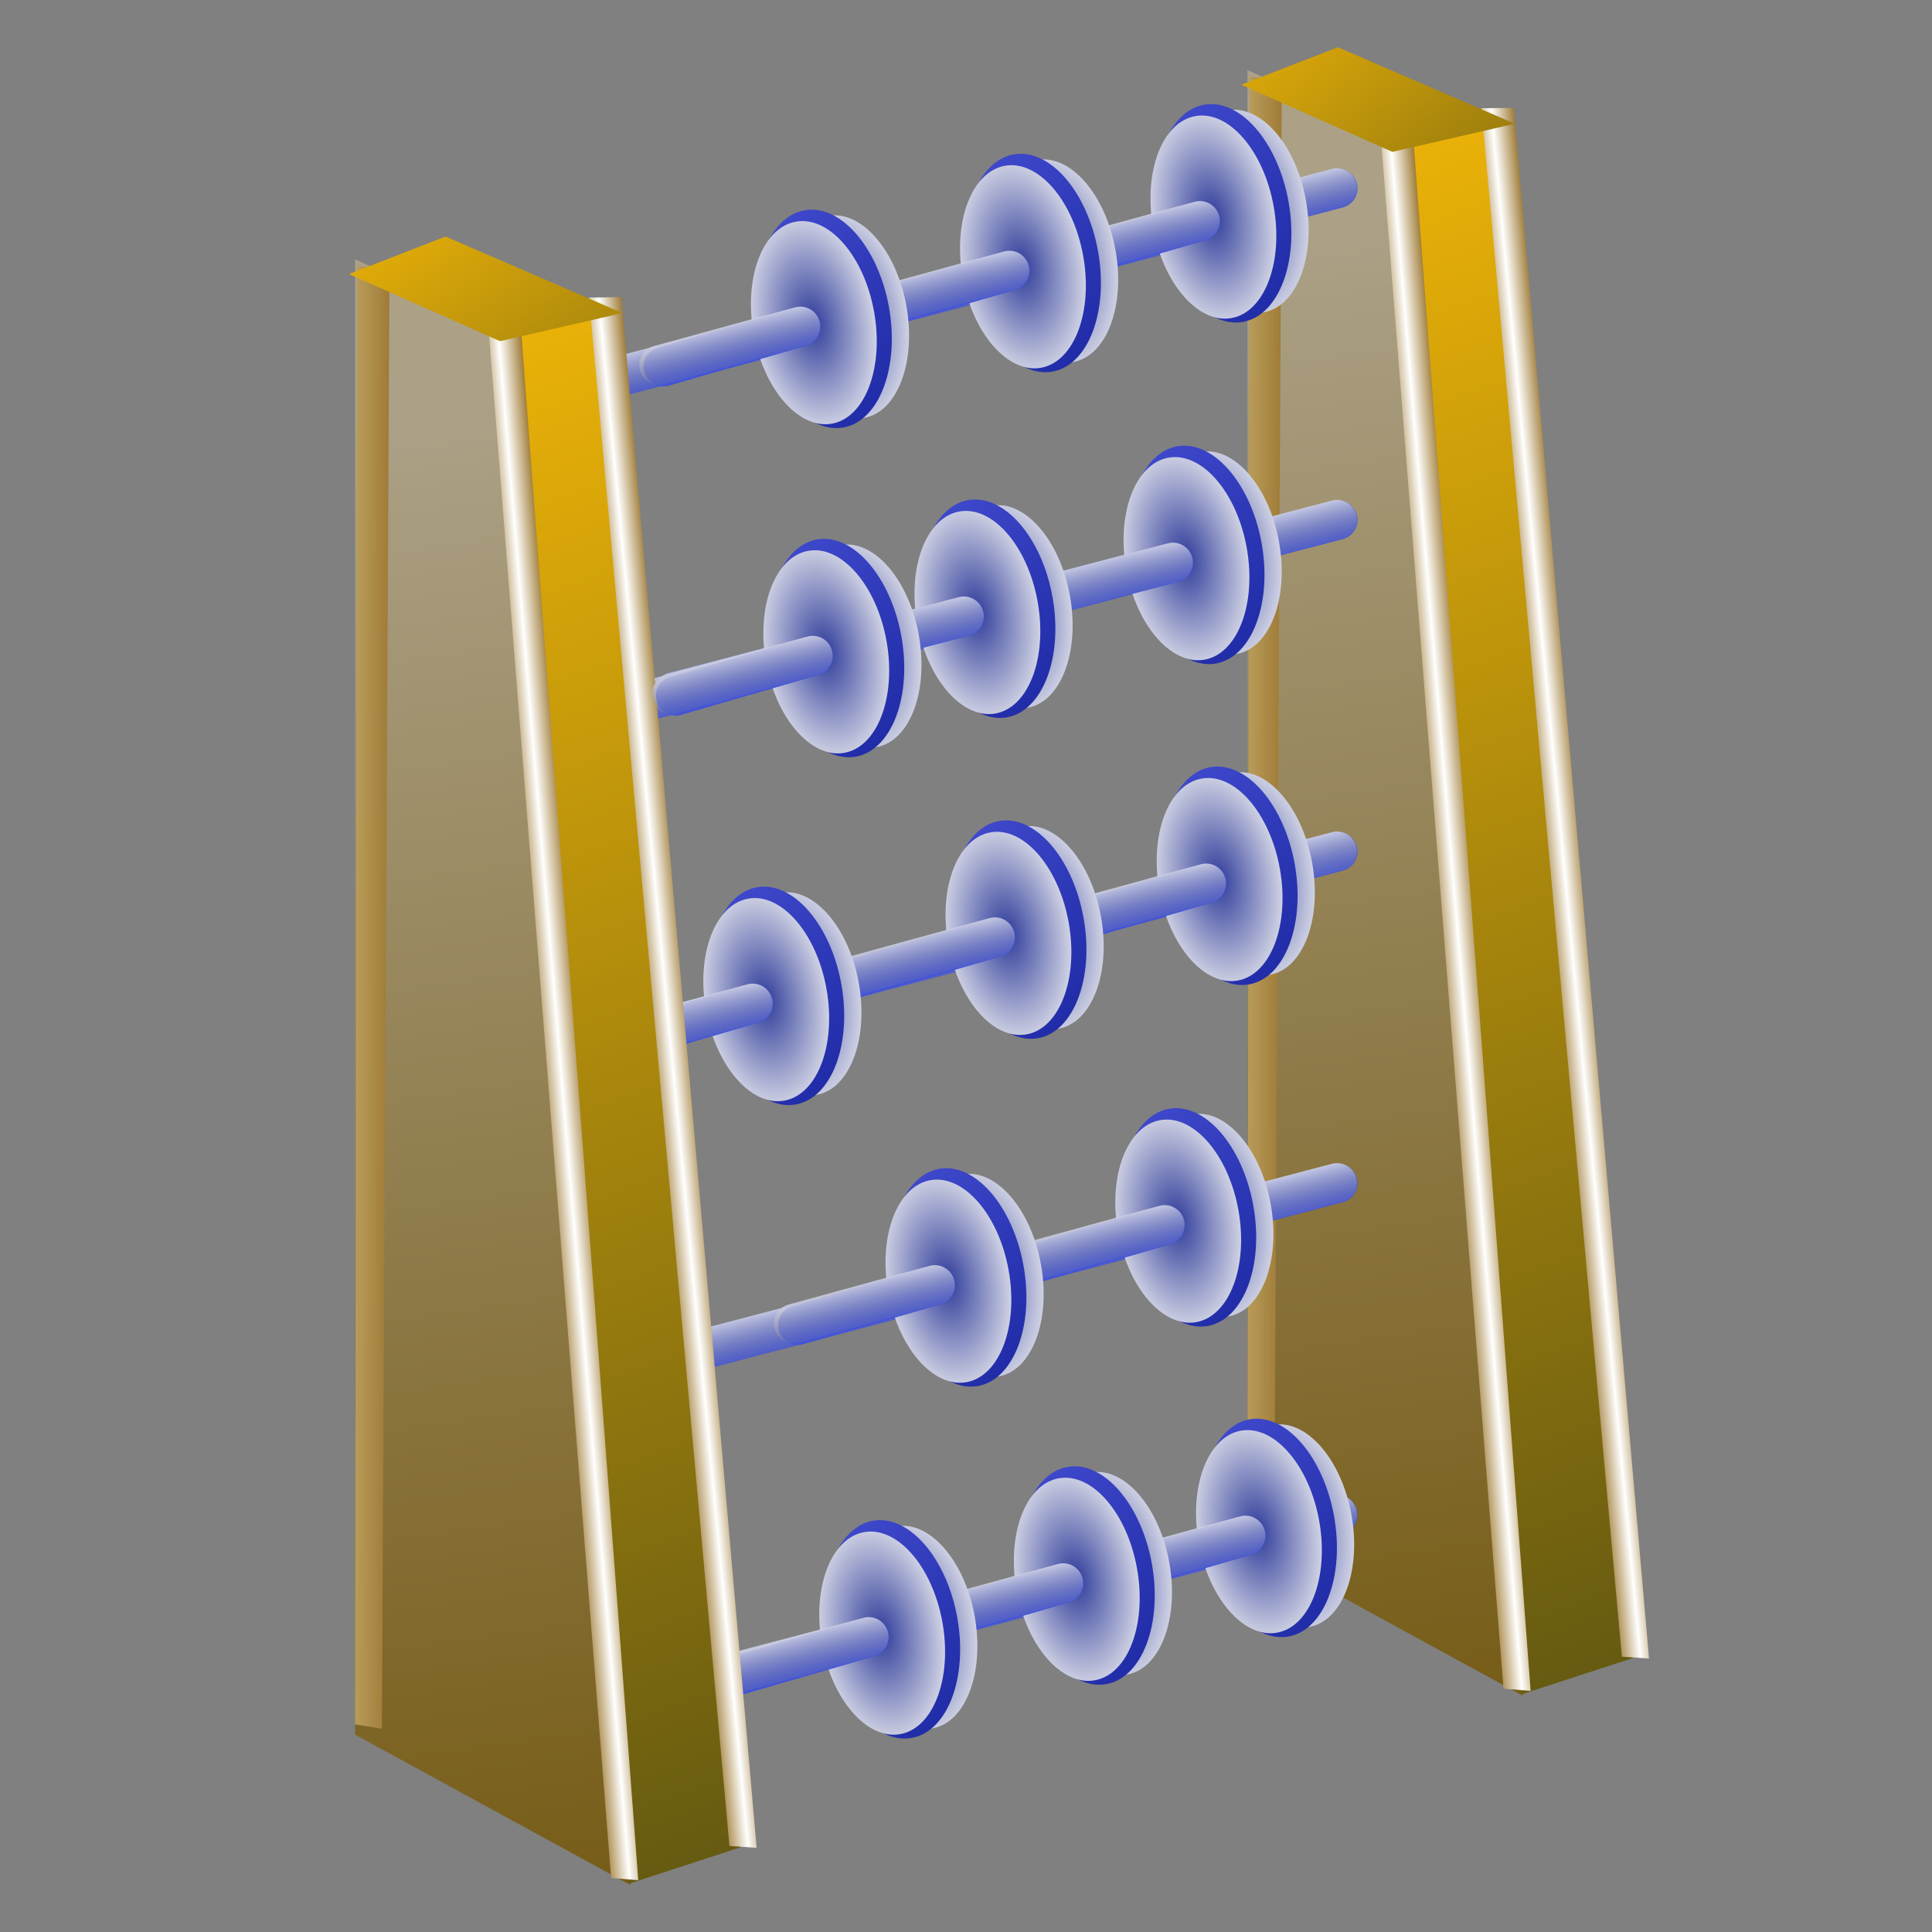<?xml version="1.0" encoding="UTF-8" standalone="no"?>
<!-- Created with Inkscape (http://www.inkscape.org/) -->
<svg
   xmlns:dc="http://purl.org/dc/elements/1.1/"
   xmlns:cc="http://creativecommons.org/ns#"
   xmlns:rdf="http://www.w3.org/1999/02/22-rdf-syntax-ns#"
   xmlns:svg="http://www.w3.org/2000/svg"
   xmlns="http://www.w3.org/2000/svg"
   xmlns:xlink="http://www.w3.org/1999/xlink"
   xmlns:sodipodi="http://sodipodi.sourceforge.net/DTD/sodipodi-0.dtd"
   xmlns:inkscape="http://www.inkscape.org/namespaces/inkscape"
   id="svg2"
   sodipodi:version="0.32"
   inkscape:version="0.46"
   width="256"
   height="256"
   version="1.0"
   sodipodi:docbase="/media/disk-hda2/svg2"
   sodipodi:docname="package_edutainment_mathematics.svg"
   inkscape:output_extension="org.inkscape.output.svg.inkscape">
  <rect width="100%" height="100%" fill="#808080" stroke="none"/>
  <defs
     id="defs5">
    <inkscape:perspective
       sodipodi:type="inkscape:persp3d"
       inkscape:vp_x="0 : 128 : 1"
       inkscape:vp_y="0 : 1000 : 0"
       inkscape:vp_z="256 : 128 : 1"
       inkscape:persp3d-origin="128 : 85.333333 : 1"
       id="perspective259" />
    <linearGradient
       inkscape:collect="always"
       id="linearGradient3018">
      <stop
         style="stop-color:#2e3b9a;stop-opacity:1"
         offset="0"
         id="stop3020" />
      <stop
         style="stop-color:#ebecf0;stop-opacity:1"
         offset="1"
         id="stop3022" />
    </linearGradient>
    <linearGradient
       inkscape:collect="always"
       id="linearGradient3010">
      <stop
         style="stop-color:#2e3b9a;stop-opacity:1"
         offset="0"
         id="stop3012" />
      <stop
         style="stop-color:#ebecf0;stop-opacity:1"
         offset="1"
         id="stop3014" />
    </linearGradient>
    <linearGradient
       inkscape:collect="always"
       id="linearGradient2903">
      <stop
         style="stop-color:#d7daee;stop-opacity:1"
         offset="0"
         id="stop2905" />
      <stop
         style="stop-color:#6f7078;stop-opacity:0"
         offset="1"
         id="stop2907" />
    </linearGradient>
    <linearGradient
       id="linearGradient2859">
      <stop
         id="stop2861"
         offset="0"
         style="stop-color:#ba9d5b;stop-opacity:1;" />
      <stop
         id="stop2863"
         offset="1"
         style="stop-color:#946d28;stop-opacity:1;" />
    </linearGradient>
    <linearGradient
       id="linearGradient2844">
      <stop
         style="stop-color:#735810;stop-opacity:1;"
         offset="0"
         id="stop2846" />
      <stop
         style="stop-color:#aca187;stop-opacity:1;"
         offset="1"
         id="stop2848" />
    </linearGradient>
    <linearGradient
       id="linearGradient2838">
      <stop
         style="stop-color:#ffffff;stop-opacity:1;"
         offset="0"
         id="stop2840" />
      <stop
         style="stop-color:#906716;stop-opacity:1;"
         offset="1"
         id="stop2842" />
    </linearGradient>
    <linearGradient
       id="linearGradient2815">
      <stop
         id="stop2817"
         offset="0"
         style="stop-color:#4d4a13;stop-opacity:1;" />
      <stop
         id="stop2819"
         offset="1"
         style="stop-color:#e9b108;stop-opacity:1;" />
    </linearGradient>
    <linearGradient
       id="linearGradient2850"
       inkscape:collect="always">
      <stop
         id="stop2852"
         offset="0"
         style="stop-color:#464fd4;stop-opacity:1" />
      <stop
         id="stop2854"
         offset="1"
         style="stop-color:#0d1a90;stop-opacity:1" />
    </linearGradient>
    <linearGradient
       inkscape:collect="always"
       xlink:href="#linearGradient2844"
       id="linearGradient2889"
       gradientUnits="userSpaceOnUse"
       gradientTransform="matrix(2.582,0,0,2.205,2.276,17.119)"
       x1="111.628"
       y1="104.861"
       x2="95.78"
       y2="11.264" />
    <linearGradient
       inkscape:collect="always"
       xlink:href="#linearGradient2815"
       id="linearGradient2891"
       gradientUnits="userSpaceOnUse"
       gradientTransform="matrix(2.582,0,0,2.205,2.276,17.119)"
       x1="136.488"
       y1="107.847"
       x2="95.78"
       y2="11.264" />
    <linearGradient
       inkscape:collect="always"
       xlink:href="#linearGradient2815"
       id="linearGradient2893"
       gradientUnits="userSpaceOnUse"
       gradientTransform="matrix(2.582,0,0,2.205,-15.941,9.546)"
       x1="117.115"
       y1="33.785"
       x2="95.78"
       y2="11.264" />
    <linearGradient
       inkscape:collect="always"
       xlink:href="#linearGradient2838"
       id="linearGradient2895"
       gradientUnits="userSpaceOnUse"
       spreadMethod="reflect"
       x1="289.8"
       y1="130.373"
       x2="293.296"
       y2="130.076" />
    <linearGradient
       inkscape:collect="always"
       xlink:href="#linearGradient2838"
       id="linearGradient2897"
       gradientUnits="userSpaceOnUse"
       gradientTransform="matrix(1,-1.154929e-2,1.154929e-2,1,13.005,-0.808)"
       spreadMethod="reflect"
       x1="289.8"
       y1="130.373"
       x2="293.296"
       y2="130.076" />
    <linearGradient
       inkscape:collect="always"
       xlink:href="#linearGradient2859"
       id="linearGradient2899"
       gradientUnits="userSpaceOnUse"
       gradientTransform="matrix(0.996,8.265934e-2,-8.765414e-2,0.939,-12.32,-30.671)"
       spreadMethod="pad"
       x1="287.062"
       y1="130.614"
       x2="293.296"
       y2="130.076" />
    <linearGradient
       inkscape:collect="always"
       xlink:href="#linearGradient2903"
       id="linearGradient2970"
       gradientUnits="userSpaceOnUse"
       gradientTransform="translate(-6.474594e-2,22.492)"
       x1="279.715"
       y1="67.055"
       x2="281.609"
       y2="74.32" />
    <linearGradient
       inkscape:collect="always"
       xlink:href="#linearGradient2903"
       id="linearGradient2972"
       gradientUnits="userSpaceOnUse"
       gradientTransform="translate(-6.474594e-2,22.492)"
       x1="279.715"
       y1="67.055"
       x2="281.609"
       y2="74.32" />
    <linearGradient
       inkscape:collect="always"
       xlink:href="#linearGradient2903"
       id="linearGradient2974"
       gradientUnits="userSpaceOnUse"
       gradientTransform="translate(-6.474594e-2,22.492)"
       x1="279.715"
       y1="67.055"
       x2="281.609"
       y2="74.32" />
    <linearGradient
       inkscape:collect="always"
       xlink:href="#linearGradient2903"
       id="linearGradient2976"
       gradientUnits="userSpaceOnUse"
       gradientTransform="translate(-6.474594e-2,22.492)"
       x1="279.715"
       y1="67.055"
       x2="281.609"
       y2="74.32" />
    <linearGradient
       inkscape:collect="always"
       xlink:href="#linearGradient2903"
       id="linearGradient2978"
       gradientUnits="userSpaceOnUse"
       gradientTransform="translate(-6.474594e-2,22.492)"
       x1="279.715"
       y1="67.055"
       x2="281.609"
       y2="74.32" />
    <linearGradient
       inkscape:collect="always"
       xlink:href="#linearGradient2844"
       id="linearGradient2994"
       gradientUnits="userSpaceOnUse"
       gradientTransform="matrix(2.582,0,0,2.205,2.276,17.119)"
       x1="111.628"
       y1="104.861"
       x2="95.78"
       y2="11.264" />
    <linearGradient
       inkscape:collect="always"
       xlink:href="#linearGradient2815"
       id="linearGradient2996"
       gradientUnits="userSpaceOnUse"
       gradientTransform="matrix(2.582,0,0,2.205,2.276,17.119)"
       x1="136.488"
       y1="107.847"
       x2="95.78"
       y2="11.264" />
    <linearGradient
       inkscape:collect="always"
       xlink:href="#linearGradient2838"
       id="linearGradient2998"
       gradientUnits="userSpaceOnUse"
       spreadMethod="reflect"
       x1="289.8"
       y1="130.373"
       x2="293.296"
       y2="130.076" />
    <linearGradient
       inkscape:collect="always"
       xlink:href="#linearGradient2838"
       id="linearGradient3000"
       gradientUnits="userSpaceOnUse"
       gradientTransform="matrix(1,-1.154929e-2,1.154929e-2,1,13.005,-0.808)"
       spreadMethod="reflect"
       x1="289.8"
       y1="130.373"
       x2="293.296"
       y2="130.076" />
    <linearGradient
       inkscape:collect="always"
       xlink:href="#linearGradient2859"
       id="linearGradient3002"
       gradientUnits="userSpaceOnUse"
       gradientTransform="matrix(0.996,8.265934e-2,-8.765414e-2,0.939,-12.32,-30.671)"
       spreadMethod="pad"
       x1="287.062"
       y1="130.614"
       x2="293.296"
       y2="130.076" />
    <linearGradient
       inkscape:collect="always"
       xlink:href="#linearGradient2815"
       id="linearGradient3004"
       gradientUnits="userSpaceOnUse"
       gradientTransform="matrix(2.582,0,0,2.205,-15.941,9.546)"
       x1="115.861"
       y1="37.922"
       x2="95.78"
       y2="11.264" />
    <radialGradient
       inkscape:collect="always"
       xlink:href="#linearGradient3018"
       id="radialGradient3120"
       gradientUnits="userSpaceOnUse"
       gradientTransform="matrix(1.189,-5.29394e-6,9.147179e-6,2.055,-81.057,-155.714)"
       cx="467.405"
       cy="147.85"
       fx="467.405"
       fy="147.85"
       r="8.113" />
    <radialGradient
       inkscape:collect="always"
       xlink:href="#linearGradient3010"
       id="radialGradient3122"
       gradientUnits="userSpaceOnUse"
       gradientTransform="matrix(1.189,-5.29394e-6,9.147179e-6,2.055,-81.057,-155.714)"
       cx="467.405"
       cy="147.85"
       fx="467.405"
       fy="147.85"
       r="8.113" />
    <linearGradient
       inkscape:collect="always"
       xlink:href="#linearGradient2850"
       id="linearGradient3124"
       gradientUnits="userSpaceOnUse"
       gradientTransform="matrix(4.424,0,0,3.808,-133.059,117.557)"
       x1="133.935"
       y1="4.115"
       x2="142.135"
       y2="12.895" />
    <radialGradient
       inkscape:collect="always"
       xlink:href="#linearGradient3018"
       id="radialGradient3126"
       gradientUnits="userSpaceOnUse"
       gradientTransform="matrix(1.189,-5.29394e-6,9.147179e-6,2.055,-85.408,-155.714)"
       cx="467.405"
       cy="147.85"
       fx="467.405"
       fy="147.85"
       r="8.113" />
    <radialGradient
       inkscape:collect="always"
       xlink:href="#linearGradient3010"
       id="radialGradient3128"
       gradientUnits="userSpaceOnUse"
       gradientTransform="matrix(1.189,-5.29394e-6,9.147179e-6,2.055,-85.408,-155.714)"
       cx="467.405"
       cy="147.85"
       fx="467.405"
       fy="147.85"
       r="8.113" />
    <linearGradient
       inkscape:collect="always"
       xlink:href="#linearGradient2903"
       id="linearGradient3130"
       gradientUnits="userSpaceOnUse"
       gradientTransform="translate(144.654,89.269)"
       x1="279.715"
       y1="67.055"
       x2="281.609"
       y2="74.32" />
    <radialGradient
       inkscape:collect="always"
       xlink:href="#linearGradient3018"
       id="radialGradient3146"
       gradientUnits="userSpaceOnUse"
       gradientTransform="matrix(1.189,-5.29394e-6,9.147179e-6,2.055,-81.057,-155.714)"
       cx="467.405"
       cy="147.85"
       fx="467.405"
       fy="147.85"
       r="8.113" />
    <radialGradient
       inkscape:collect="always"
       xlink:href="#linearGradient3010"
       id="radialGradient3148"
       gradientUnits="userSpaceOnUse"
       gradientTransform="matrix(1.189,-5.29394e-6,9.147179e-6,2.055,-81.057,-155.714)"
       cx="467.405"
       cy="147.85"
       fx="467.405"
       fy="147.85"
       r="8.113" />
    <linearGradient
       inkscape:collect="always"
       xlink:href="#linearGradient2850"
       id="linearGradient3150"
       gradientUnits="userSpaceOnUse"
       gradientTransform="matrix(4.424,0,0,3.808,-133.059,117.557)"
       x1="133.935"
       y1="4.115"
       x2="142.135"
       y2="12.895" />
    <radialGradient
       inkscape:collect="always"
       xlink:href="#linearGradient3018"
       id="radialGradient3152"
       gradientUnits="userSpaceOnUse"
       gradientTransform="matrix(1.189,-5.29394e-6,9.147179e-6,2.055,-85.408,-155.714)"
       cx="467.405"
       cy="147.85"
       fx="467.405"
       fy="147.85"
       r="8.113" />
    <radialGradient
       inkscape:collect="always"
       xlink:href="#linearGradient3010"
       id="radialGradient3154"
       gradientUnits="userSpaceOnUse"
       gradientTransform="matrix(1.189,-5.29394e-6,9.147179e-6,2.055,-85.408,-155.714)"
       cx="467.405"
       cy="147.85"
       fx="467.405"
       fy="147.85"
       r="8.113" />
    <linearGradient
       inkscape:collect="always"
       xlink:href="#linearGradient2903"
       id="linearGradient3156"
       gradientUnits="userSpaceOnUse"
       gradientTransform="translate(144.654,89.269)"
       x1="279.715"
       y1="67.055"
       x2="281.609"
       y2="74.32" />
    <radialGradient
       inkscape:collect="always"
       xlink:href="#linearGradient3018"
       id="radialGradient3224"
       gradientUnits="userSpaceOnUse"
       gradientTransform="matrix(1.189,-5.29394e-6,9.147179e-6,2.055,-81.057,-155.714)"
       cx="467.405"
       cy="147.85"
       fx="467.405"
       fy="147.85"
       r="8.113" />
    <radialGradient
       inkscape:collect="always"
       xlink:href="#linearGradient3010"
       id="radialGradient3226"
       gradientUnits="userSpaceOnUse"
       gradientTransform="matrix(1.189,-5.29394e-6,9.147179e-6,2.055,-81.057,-155.714)"
       cx="467.405"
       cy="147.85"
       fx="467.405"
       fy="147.85"
       r="8.113" />
    <linearGradient
       inkscape:collect="always"
       xlink:href="#linearGradient2850"
       id="linearGradient3228"
       gradientUnits="userSpaceOnUse"
       gradientTransform="matrix(4.424,0,0,3.808,-133.059,117.557)"
       x1="133.935"
       y1="4.115"
       x2="142.135"
       y2="12.895" />
    <radialGradient
       inkscape:collect="always"
       xlink:href="#linearGradient3018"
       id="radialGradient3230"
       gradientUnits="userSpaceOnUse"
       gradientTransform="matrix(1.189,-5.29394e-6,9.147179e-6,2.055,-85.408,-155.714)"
       cx="467.405"
       cy="147.85"
       fx="467.405"
       fy="147.85"
       r="8.113" />
    <radialGradient
       inkscape:collect="always"
       xlink:href="#linearGradient3010"
       id="radialGradient3232"
       gradientUnits="userSpaceOnUse"
       gradientTransform="matrix(1.189,-5.29394e-6,9.147179e-6,2.055,-85.408,-155.714)"
       cx="467.405"
       cy="147.85"
       fx="467.405"
       fy="147.85"
       r="8.113" />
    <linearGradient
       inkscape:collect="always"
       xlink:href="#linearGradient2903"
       id="linearGradient3234"
       gradientUnits="userSpaceOnUse"
       gradientTransform="translate(144.654,89.269)"
       x1="279.715"
       y1="67.055"
       x2="281.609"
       y2="74.32" />
    <radialGradient
       inkscape:collect="always"
       xlink:href="#linearGradient3018"
       id="radialGradient3250"
       gradientUnits="userSpaceOnUse"
       gradientTransform="matrix(1.189,-5.29394e-6,9.147179e-6,2.055,-81.057,-155.714)"
       cx="467.405"
       cy="147.85"
       fx="467.405"
       fy="147.85"
       r="8.113" />
    <radialGradient
       inkscape:collect="always"
       xlink:href="#linearGradient3010"
       id="radialGradient3252"
       gradientUnits="userSpaceOnUse"
       gradientTransform="matrix(1.189,-5.29394e-6,9.147179e-6,2.055,-81.057,-155.714)"
       cx="467.405"
       cy="147.85"
       fx="467.405"
       fy="147.85"
       r="8.113" />
    <linearGradient
       inkscape:collect="always"
       xlink:href="#linearGradient2850"
       id="linearGradient3254"
       gradientUnits="userSpaceOnUse"
       gradientTransform="matrix(4.424,0,0,3.808,-133.059,117.557)"
       x1="133.935"
       y1="4.115"
       x2="142.135"
       y2="12.895" />
    <radialGradient
       inkscape:collect="always"
       xlink:href="#linearGradient3018"
       id="radialGradient3256"
       gradientUnits="userSpaceOnUse"
       gradientTransform="matrix(1.189,-5.29394e-6,9.147179e-6,2.055,-85.408,-155.714)"
       cx="467.405"
       cy="147.85"
       fx="467.405"
       fy="147.85"
       r="8.113" />
    <radialGradient
       inkscape:collect="always"
       xlink:href="#linearGradient3010"
       id="radialGradient3258"
       gradientUnits="userSpaceOnUse"
       gradientTransform="matrix(1.189,-5.29394e-6,9.147179e-6,2.055,-85.408,-155.714)"
       cx="467.405"
       cy="147.85"
       fx="467.405"
       fy="147.85"
       r="8.113" />
    <linearGradient
       inkscape:collect="always"
       xlink:href="#linearGradient2903"
       id="linearGradient3260"
       gradientUnits="userSpaceOnUse"
       gradientTransform="translate(144.654,89.269)"
       x1="279.715"
       y1="67.055"
       x2="281.609"
       y2="74.32" />
    <radialGradient
       inkscape:collect="always"
       xlink:href="#linearGradient3018"
       id="radialGradient3276"
       gradientUnits="userSpaceOnUse"
       gradientTransform="matrix(1.189,-5.29394e-6,9.147179e-6,2.055,-81.057,-155.714)"
       cx="467.405"
       cy="147.85"
       fx="467.405"
       fy="147.85"
       r="8.113" />
    <radialGradient
       inkscape:collect="always"
       xlink:href="#linearGradient3010"
       id="radialGradient3278"
       gradientUnits="userSpaceOnUse"
       gradientTransform="matrix(1.189,-5.29394e-6,9.147179e-6,2.055,-81.057,-155.714)"
       cx="467.405"
       cy="147.85"
       fx="467.405"
       fy="147.85"
       r="8.113" />
    <linearGradient
       inkscape:collect="always"
       xlink:href="#linearGradient2850"
       id="linearGradient3280"
       gradientUnits="userSpaceOnUse"
       gradientTransform="matrix(4.424,0,0,3.808,-133.059,117.557)"
       x1="133.935"
       y1="4.115"
       x2="142.135"
       y2="12.895" />
    <radialGradient
       inkscape:collect="always"
       xlink:href="#linearGradient3018"
       id="radialGradient3282"
       gradientUnits="userSpaceOnUse"
       gradientTransform="matrix(1.189,-5.29394e-6,9.147179e-6,2.055,-85.408,-155.714)"
       cx="467.405"
       cy="147.85"
       fx="467.405"
       fy="147.85"
       r="8.113" />
    <radialGradient
       inkscape:collect="always"
       xlink:href="#linearGradient3010"
       id="radialGradient3284"
       gradientUnits="userSpaceOnUse"
       gradientTransform="matrix(1.189,-5.29394e-6,9.147179e-6,2.055,-85.408,-155.714)"
       cx="467.405"
       cy="147.85"
       fx="467.405"
       fy="147.85"
       r="8.113" />
    <linearGradient
       inkscape:collect="always"
       xlink:href="#linearGradient2903"
       id="linearGradient3286"
       gradientUnits="userSpaceOnUse"
       gradientTransform="translate(144.654,89.269)"
       x1="279.715"
       y1="67.055"
       x2="281.609"
       y2="74.32" />
    <radialGradient
       inkscape:collect="always"
       xlink:href="#linearGradient3018"
       id="radialGradient3302"
       gradientUnits="userSpaceOnUse"
       gradientTransform="matrix(1.189,-5.29394e-6,9.147179e-6,2.055,-81.057,-155.714)"
       cx="467.405"
       cy="147.85"
       fx="467.405"
       fy="147.85"
       r="8.113" />
    <radialGradient
       inkscape:collect="always"
       xlink:href="#linearGradient3010"
       id="radialGradient3304"
       gradientUnits="userSpaceOnUse"
       gradientTransform="matrix(1.189,-5.29394e-6,9.147179e-6,2.055,-81.057,-155.714)"
       cx="467.405"
       cy="147.85"
       fx="467.405"
       fy="147.85"
       r="8.113" />
    <linearGradient
       inkscape:collect="always"
       xlink:href="#linearGradient2850"
       id="linearGradient3306"
       gradientUnits="userSpaceOnUse"
       gradientTransform="matrix(4.424,0,0,3.808,-133.059,117.557)"
       x1="133.935"
       y1="4.115"
       x2="142.135"
       y2="12.895" />
    <radialGradient
       inkscape:collect="always"
       xlink:href="#linearGradient3018"
       id="radialGradient3308"
       gradientUnits="userSpaceOnUse"
       gradientTransform="matrix(1.189,-5.29394e-6,9.147179e-6,2.055,-85.408,-155.714)"
       cx="467.405"
       cy="147.85"
       fx="467.405"
       fy="147.85"
       r="8.113" />
    <radialGradient
       inkscape:collect="always"
       xlink:href="#linearGradient3010"
       id="radialGradient3310"
       gradientUnits="userSpaceOnUse"
       gradientTransform="matrix(1.189,-5.29394e-6,9.147179e-6,2.055,-85.408,-155.714)"
       cx="467.405"
       cy="147.85"
       fx="467.405"
       fy="147.85"
       r="8.113" />
    <linearGradient
       inkscape:collect="always"
       xlink:href="#linearGradient2903"
       id="linearGradient3312"
       gradientUnits="userSpaceOnUse"
       gradientTransform="translate(144.654,89.269)"
       x1="279.715"
       y1="67.055"
       x2="281.609"
       y2="74.32" />
    <radialGradient
       inkscape:collect="always"
       xlink:href="#linearGradient3018"
       id="radialGradient3328"
       gradientUnits="userSpaceOnUse"
       gradientTransform="matrix(1.189,-5.29394e-6,9.147179e-6,2.055,-81.057,-155.714)"
       cx="467.405"
       cy="147.85"
       fx="467.405"
       fy="147.85"
       r="8.113" />
    <radialGradient
       inkscape:collect="always"
       xlink:href="#linearGradient3010"
       id="radialGradient3330"
       gradientUnits="userSpaceOnUse"
       gradientTransform="matrix(1.189,-5.29394e-6,9.147179e-6,2.055,-81.057,-155.714)"
       cx="467.405"
       cy="147.85"
       fx="467.405"
       fy="147.85"
       r="8.113" />
    <linearGradient
       inkscape:collect="always"
       xlink:href="#linearGradient2850"
       id="linearGradient3332"
       gradientUnits="userSpaceOnUse"
       gradientTransform="matrix(4.424,0,0,3.808,-133.059,117.557)"
       x1="133.935"
       y1="4.115"
       x2="142.135"
       y2="12.895" />
    <radialGradient
       inkscape:collect="always"
       xlink:href="#linearGradient3018"
       id="radialGradient3334"
       gradientUnits="userSpaceOnUse"
       gradientTransform="matrix(1.189,-5.29394e-6,9.147179e-6,2.055,-85.408,-155.714)"
       cx="467.405"
       cy="147.85"
       fx="467.405"
       fy="147.85"
       r="8.113" />
    <radialGradient
       inkscape:collect="always"
       xlink:href="#linearGradient3010"
       id="radialGradient3336"
       gradientUnits="userSpaceOnUse"
       gradientTransform="matrix(1.189,-5.29394e-6,9.147179e-6,2.055,-85.408,-155.714)"
       cx="467.405"
       cy="147.85"
       fx="467.405"
       fy="147.85"
       r="8.113" />
    <linearGradient
       inkscape:collect="always"
       xlink:href="#linearGradient2903"
       id="linearGradient3338"
       gradientUnits="userSpaceOnUse"
       gradientTransform="translate(144.654,89.269)"
       x1="279.715"
       y1="67.055"
       x2="281.609"
       y2="74.32" />
    <radialGradient
       inkscape:collect="always"
       xlink:href="#linearGradient3018"
       id="radialGradient3354"
       gradientUnits="userSpaceOnUse"
       gradientTransform="matrix(1.189,-5.29394e-6,9.147179e-6,2.055,-81.057,-155.714)"
       cx="467.405"
       cy="147.85"
       fx="467.405"
       fy="147.85"
       r="8.113" />
    <radialGradient
       inkscape:collect="always"
       xlink:href="#linearGradient3010"
       id="radialGradient3356"
       gradientUnits="userSpaceOnUse"
       gradientTransform="matrix(1.189,-5.29394e-6,9.147179e-6,2.055,-81.057,-155.714)"
       cx="467.405"
       cy="147.85"
       fx="467.405"
       fy="147.85"
       r="8.113" />
    <linearGradient
       inkscape:collect="always"
       xlink:href="#linearGradient2850"
       id="linearGradient3358"
       gradientUnits="userSpaceOnUse"
       gradientTransform="matrix(4.424,0,0,3.808,-133.059,117.557)"
       x1="133.935"
       y1="4.115"
       x2="142.135"
       y2="12.895" />
    <radialGradient
       inkscape:collect="always"
       xlink:href="#linearGradient3018"
       id="radialGradient3360"
       gradientUnits="userSpaceOnUse"
       gradientTransform="matrix(1.189,-5.29394e-6,9.147179e-6,2.055,-85.408,-155.714)"
       cx="467.405"
       cy="147.85"
       fx="467.405"
       fy="147.85"
       r="8.113" />
    <radialGradient
       inkscape:collect="always"
       xlink:href="#linearGradient3010"
       id="radialGradient3362"
       gradientUnits="userSpaceOnUse"
       gradientTransform="matrix(1.189,-5.29394e-6,9.147179e-6,2.055,-85.408,-155.714)"
       cx="467.405"
       cy="147.85"
       fx="467.405"
       fy="147.85"
       r="8.113" />
    <linearGradient
       inkscape:collect="always"
       xlink:href="#linearGradient2903"
       id="linearGradient3364"
       gradientUnits="userSpaceOnUse"
       gradientTransform="translate(144.654,89.269)"
       x1="279.715"
       y1="67.055"
       x2="281.609"
       y2="74.32" />
    <radialGradient
       inkscape:collect="always"
       xlink:href="#linearGradient3018"
       id="radialGradient3380"
       gradientUnits="userSpaceOnUse"
       gradientTransform="matrix(1.189,-5.29394e-6,9.147179e-6,2.055,-81.057,-155.714)"
       cx="467.405"
       cy="147.85"
       fx="467.405"
       fy="147.85"
       r="8.113" />
    <radialGradient
       inkscape:collect="always"
       xlink:href="#linearGradient3010"
       id="radialGradient3382"
       gradientUnits="userSpaceOnUse"
       gradientTransform="matrix(1.189,-5.29394e-6,9.147179e-6,2.055,-81.057,-155.714)"
       cx="467.405"
       cy="147.85"
       fx="467.405"
       fy="147.85"
       r="8.113" />
    <linearGradient
       inkscape:collect="always"
       xlink:href="#linearGradient2850"
       id="linearGradient3384"
       gradientUnits="userSpaceOnUse"
       gradientTransform="matrix(4.424,0,0,3.808,-133.059,117.557)"
       x1="133.935"
       y1="4.115"
       x2="142.135"
       y2="12.895" />
    <radialGradient
       inkscape:collect="always"
       xlink:href="#linearGradient3018"
       id="radialGradient3386"
       gradientUnits="userSpaceOnUse"
       gradientTransform="matrix(1.189,-5.29394e-6,9.147179e-6,2.055,-85.408,-155.714)"
       cx="467.405"
       cy="147.85"
       fx="467.405"
       fy="147.85"
       r="8.113" />
    <radialGradient
       inkscape:collect="always"
       xlink:href="#linearGradient3010"
       id="radialGradient3388"
       gradientUnits="userSpaceOnUse"
       gradientTransform="matrix(1.189,-5.29394e-6,9.147179e-6,2.055,-85.408,-155.714)"
       cx="467.405"
       cy="147.85"
       fx="467.405"
       fy="147.85"
       r="8.113" />
    <linearGradient
       inkscape:collect="always"
       xlink:href="#linearGradient2903"
       id="linearGradient3390"
       gradientUnits="userSpaceOnUse"
       gradientTransform="translate(144.654,89.269)"
       x1="279.715"
       y1="67.055"
       x2="281.609"
       y2="74.32" />
    <radialGradient
       inkscape:collect="always"
       xlink:href="#linearGradient3018"
       id="radialGradient3406"
       gradientUnits="userSpaceOnUse"
       gradientTransform="matrix(1.189,-5.29394e-6,9.147179e-6,2.055,-81.057,-155.714)"
       cx="467.405"
       cy="147.85"
       fx="467.405"
       fy="147.85"
       r="8.113" />
    <radialGradient
       inkscape:collect="always"
       xlink:href="#linearGradient3010"
       id="radialGradient3408"
       gradientUnits="userSpaceOnUse"
       gradientTransform="matrix(1.189,-5.29394e-6,9.147179e-6,2.055,-81.057,-155.714)"
       cx="467.405"
       cy="147.85"
       fx="467.405"
       fy="147.85"
       r="8.113" />
    <linearGradient
       inkscape:collect="always"
       xlink:href="#linearGradient2850"
       id="linearGradient3410"
       gradientUnits="userSpaceOnUse"
       gradientTransform="matrix(4.424,0,0,3.808,-133.059,117.557)"
       x1="133.935"
       y1="4.115"
       x2="142.135"
       y2="12.895" />
    <radialGradient
       inkscape:collect="always"
       xlink:href="#linearGradient3018"
       id="radialGradient3412"
       gradientUnits="userSpaceOnUse"
       gradientTransform="matrix(1.189,-5.29394e-6,9.147179e-6,2.055,-85.408,-155.714)"
       cx="467.405"
       cy="147.85"
       fx="467.405"
       fy="147.85"
       r="8.113" />
    <radialGradient
       inkscape:collect="always"
       xlink:href="#linearGradient3010"
       id="radialGradient3414"
       gradientUnits="userSpaceOnUse"
       gradientTransform="matrix(1.189,-5.29394e-6,9.147179e-6,2.055,-85.408,-155.714)"
       cx="467.405"
       cy="147.85"
       fx="467.405"
       fy="147.85"
       r="8.113" />
    <linearGradient
       inkscape:collect="always"
       xlink:href="#linearGradient2903"
       id="linearGradient3416"
       gradientUnits="userSpaceOnUse"
       gradientTransform="translate(144.654,89.269)"
       x1="279.715"
       y1="67.055"
       x2="281.609"
       y2="74.32" />
    <radialGradient
       inkscape:collect="always"
       xlink:href="#linearGradient3018"
       id="radialGradient3432"
       gradientUnits="userSpaceOnUse"
       gradientTransform="matrix(1.189,-5.29394e-6,9.147179e-6,2.055,-81.057,-155.714)"
       cx="467.405"
       cy="147.85"
       fx="467.405"
       fy="147.85"
       r="8.113" />
    <radialGradient
       inkscape:collect="always"
       xlink:href="#linearGradient3010"
       id="radialGradient3434"
       gradientUnits="userSpaceOnUse"
       gradientTransform="matrix(1.189,-5.29394e-6,9.147179e-6,2.055,-81.057,-155.714)"
       cx="467.405"
       cy="147.85"
       fx="467.405"
       fy="147.85"
       r="8.113" />
    <linearGradient
       inkscape:collect="always"
       xlink:href="#linearGradient2850"
       id="linearGradient3436"
       gradientUnits="userSpaceOnUse"
       gradientTransform="matrix(4.424,0,0,3.808,-133.059,117.557)"
       x1="133.935"
       y1="4.115"
       x2="142.135"
       y2="12.895" />
    <radialGradient
       inkscape:collect="always"
       xlink:href="#linearGradient3018"
       id="radialGradient3438"
       gradientUnits="userSpaceOnUse"
       gradientTransform="matrix(1.189,-5.29394e-6,9.147179e-6,2.055,-85.408,-155.714)"
       cx="467.405"
       cy="147.85"
       fx="467.405"
       fy="147.85"
       r="8.113" />
    <radialGradient
       inkscape:collect="always"
       xlink:href="#linearGradient3010"
       id="radialGradient3440"
       gradientUnits="userSpaceOnUse"
       gradientTransform="matrix(1.189,-5.29394e-6,9.147179e-6,2.055,-85.408,-155.714)"
       cx="467.405"
       cy="147.85"
       fx="467.405"
       fy="147.85"
       r="8.113" />
    <linearGradient
       inkscape:collect="always"
       xlink:href="#linearGradient2903"
       id="linearGradient3442"
       gradientUnits="userSpaceOnUse"
       gradientTransform="translate(144.654,89.269)"
       x1="279.715"
       y1="67.055"
       x2="281.609"
       y2="74.32" />
    <radialGradient
       inkscape:collect="always"
       xlink:href="#linearGradient3018"
       id="radialGradient3458"
       gradientUnits="userSpaceOnUse"
       gradientTransform="matrix(1.189,-5.29394e-6,9.147179e-6,2.055,-81.057,-155.714)"
       cx="467.405"
       cy="147.85"
       fx="467.405"
       fy="147.85"
       r="8.113" />
    <radialGradient
       inkscape:collect="always"
       xlink:href="#linearGradient3010"
       id="radialGradient3460"
       gradientUnits="userSpaceOnUse"
       gradientTransform="matrix(1.189,-5.29394e-6,9.147179e-6,2.055,-81.057,-155.714)"
       cx="467.405"
       cy="147.85"
       fx="467.405"
       fy="147.85"
       r="8.113" />
    <linearGradient
       inkscape:collect="always"
       xlink:href="#linearGradient2850"
       id="linearGradient3462"
       gradientUnits="userSpaceOnUse"
       gradientTransform="matrix(4.424,0,0,3.808,-133.059,117.557)"
       x1="133.935"
       y1="4.115"
       x2="142.135"
       y2="12.895" />
    <radialGradient
       inkscape:collect="always"
       xlink:href="#linearGradient3018"
       id="radialGradient3464"
       gradientUnits="userSpaceOnUse"
       gradientTransform="matrix(1.189,-5.29394e-6,9.147179e-6,2.055,-85.408,-155.714)"
       cx="467.405"
       cy="147.85"
       fx="467.405"
       fy="147.85"
       r="8.113" />
    <radialGradient
       inkscape:collect="always"
       xlink:href="#linearGradient3010"
       id="radialGradient3466"
       gradientUnits="userSpaceOnUse"
       gradientTransform="matrix(1.189,-5.29394e-6,9.147179e-6,2.055,-85.408,-155.714)"
       cx="467.405"
       cy="147.85"
       fx="467.405"
       fy="147.85"
       r="8.113" />
    <linearGradient
       inkscape:collect="always"
       xlink:href="#linearGradient2903"
       id="linearGradient3468"
       gradientUnits="userSpaceOnUse"
       gradientTransform="translate(144.654,89.269)"
       x1="279.715"
       y1="67.055"
       x2="281.609"
       y2="74.32" />
    <radialGradient
       inkscape:collect="always"
       xlink:href="#linearGradient3018"
       id="radialGradient3484"
       gradientUnits="userSpaceOnUse"
       gradientTransform="matrix(1.189,-5.29394e-6,9.147179e-6,2.055,-81.057,-155.714)"
       cx="467.405"
       cy="147.85"
       fx="467.405"
       fy="147.85"
       r="8.113" />
    <radialGradient
       inkscape:collect="always"
       xlink:href="#linearGradient3010"
       id="radialGradient3486"
       gradientUnits="userSpaceOnUse"
       gradientTransform="matrix(1.189,-5.29394e-6,9.147179e-6,2.055,-81.057,-155.714)"
       cx="467.405"
       cy="147.85"
       fx="467.405"
       fy="147.85"
       r="8.113" />
    <linearGradient
       inkscape:collect="always"
       xlink:href="#linearGradient2850"
       id="linearGradient3488"
       gradientUnits="userSpaceOnUse"
       gradientTransform="matrix(4.424,0,0,3.808,-133.059,117.557)"
       x1="133.935"
       y1="4.115"
       x2="142.135"
       y2="12.895" />
    <radialGradient
       inkscape:collect="always"
       xlink:href="#linearGradient3018"
       id="radialGradient3490"
       gradientUnits="userSpaceOnUse"
       gradientTransform="matrix(1.189,-5.29394e-6,9.147179e-6,2.055,-85.408,-155.714)"
       cx="467.405"
       cy="147.85"
       fx="467.405"
       fy="147.85"
       r="8.113" />
    <radialGradient
       inkscape:collect="always"
       xlink:href="#linearGradient3010"
       id="radialGradient3492"
       gradientUnits="userSpaceOnUse"
       gradientTransform="matrix(1.189,-5.29394e-6,9.147179e-6,2.055,-85.408,-155.714)"
       cx="467.405"
       cy="147.85"
       fx="467.405"
       fy="147.85"
       r="8.113" />
    <linearGradient
       inkscape:collect="always"
       xlink:href="#linearGradient2903"
       id="linearGradient3494"
       gradientUnits="userSpaceOnUse"
       gradientTransform="translate(144.654,89.269)"
       x1="279.715"
       y1="67.055"
       x2="281.609"
       y2="74.32" />
    <radialGradient
       inkscape:collect="always"
       xlink:href="#linearGradient3018"
       id="radialGradient3510"
       gradientUnits="userSpaceOnUse"
       gradientTransform="matrix(1.189,-5.29394e-6,9.147179e-6,2.055,-81.057,-155.714)"
       cx="467.405"
       cy="147.85"
       fx="467.405"
       fy="147.85"
       r="8.113" />
    <radialGradient
       inkscape:collect="always"
       xlink:href="#linearGradient3010"
       id="radialGradient3512"
       gradientUnits="userSpaceOnUse"
       gradientTransform="matrix(1.189,-5.29394e-6,9.147179e-6,2.055,-81.057,-155.714)"
       cx="467.405"
       cy="147.85"
       fx="467.405"
       fy="147.85"
       r="8.113" />
    <linearGradient
       inkscape:collect="always"
       xlink:href="#linearGradient2850"
       id="linearGradient3514"
       gradientUnits="userSpaceOnUse"
       gradientTransform="matrix(4.424,0,0,3.808,-133.059,117.557)"
       x1="133.935"
       y1="4.115"
       x2="142.135"
       y2="12.895" />
    <radialGradient
       inkscape:collect="always"
       xlink:href="#linearGradient3018"
       id="radialGradient3516"
       gradientUnits="userSpaceOnUse"
       gradientTransform="matrix(1.189,-5.29394e-6,9.147179e-6,2.055,-85.408,-155.714)"
       cx="467.405"
       cy="147.85"
       fx="467.405"
       fy="147.85"
       r="8.113" />
    <radialGradient
       inkscape:collect="always"
       xlink:href="#linearGradient3010"
       id="radialGradient3518"
       gradientUnits="userSpaceOnUse"
       gradientTransform="matrix(1.189,-5.29394e-6,9.147179e-6,2.055,-85.408,-155.714)"
       cx="467.405"
       cy="147.85"
       fx="467.405"
       fy="147.85"
       r="8.113" />
    <linearGradient
       inkscape:collect="always"
       xlink:href="#linearGradient2903"
       id="linearGradient3520"
       gradientUnits="userSpaceOnUse"
       gradientTransform="translate(144.654,89.269)"
       x1="279.715"
       y1="67.055"
       x2="281.609"
       y2="74.32" />
    <linearGradient
       y2="0.61"
       x2="14.567"
       y1="-2.048"
       x1="14.185"
       spreadMethod="reflect"
       gradientUnits="userSpaceOnUse"
       id="linearGradient3399"
       xlink:href="#linearGradient3370"
       inkscape:collect="always" />
    <linearGradient
       y2="3.051"
       x2="8.705"
       y1="-3.01"
       x1="8.662"
       spreadMethod="reflect"
       gradientUnits="userSpaceOnUse"
       id="linearGradient3397"
       xlink:href="#linearGradient3370"
       inkscape:collect="always" />
    <linearGradient
       y2="1.607"
       x2="8.901"
       y1="-6.253"
       x1="9.41"
       spreadMethod="reflect"
       gradientUnits="userSpaceOnUse"
       id="linearGradient3395"
       xlink:href="#linearGradient3370"
       inkscape:collect="always" />
    <linearGradient
       y2="-0.691"
       x2="12.019"
       y1="-6.253"
       x1="9.41"
       spreadMethod="reflect"
       gradientUnits="userSpaceOnUse"
       id="linearGradient3393"
       xlink:href="#linearGradient3370"
       inkscape:collect="always" />
    <linearGradient
       y2="-4.272"
       x2="9.596"
       y1="-8.391"
       x1="11.442"
       spreadMethod="reflect"
       gradientUnits="userSpaceOnUse"
       id="linearGradient3391"
       xlink:href="#linearGradient3370"
       inkscape:collect="always" />
    <linearGradient
       y2="-7.034"
       x2="11.61"
       y1="-6.253"
       x1="9.41"
       spreadMethod="reflect"
       gradientUnits="userSpaceOnUse"
       id="linearGradient3388"
       xlink:href="#linearGradient3370"
       inkscape:collect="always" />
    <linearGradient
       y2="-7.159"
       x2="12.447"
       y1="-7.5"
       x1="14.043"
       spreadMethod="reflect"
       gradientUnits="userSpaceOnUse"
       id="linearGradient3386"
       xlink:href="#linearGradient3370"
       inkscape:collect="always" />
    <linearGradient
       y2="-5.84"
       x2="16.759"
       y1="-4.132"
       x1="15.272"
       spreadMethod="reflect"
       gradientUnits="userSpaceOnUse"
       id="linearGradient2937"
       xlink:href="#linearGradient3370"
       inkscape:collect="always" />
    <linearGradient
       y2="-7.034"
       x2="11.61"
       y1="-6.253"
       x1="9.41"
       spreadMethod="reflect"
       gradientUnits="userSpaceOnUse"
       id="linearGradient3381"
       xlink:href="#linearGradient3370"
       inkscape:collect="always" />
    <linearGradient
       y2="-7.034"
       x2="11.61"
       y1="-6.253"
       x1="9.41"
       spreadMethod="reflect"
       gradientUnits="userSpaceOnUse"
       id="linearGradient3378"
       xlink:href="#linearGradient3370"
       inkscape:collect="always" />
    <linearGradient
       spreadMethod="reflect"
       gradientUnits="userSpaceOnUse"
       y2="-7.034"
       x2="11.61"
       y1="-6.253"
       x1="9.41"
       id="linearGradient3376"
       xlink:href="#linearGradient3370"
       inkscape:collect="always" />
    <inkscape:perspective
       sodipodi:type="inkscape:persp3d"
       inkscape:vp_x="0 : 526.18109 : 1"
       inkscape:vp_y="0 : 1000 : 0"
       inkscape:vp_z="744.09448 : 526.18109 : 1"
       inkscape:persp3d-origin="372.04724 : 350.78739 : 1"
       id="perspective10" />
    <linearGradient
       id="linearGradient3370">
      <stop
         id="stop3372"
         offset="0"
         style="stop-color:#000000;stop-opacity:1;" />
      <stop
         id="stop3374"
         offset="1"
         style="stop-color:#ffffff;stop-opacity:1;" />
    </linearGradient>
    <linearGradient
       inkscape:collect="always"
       xlink:href="#linearGradient3370"
       id="linearGradient2984"
       gradientUnits="userSpaceOnUse"
       spreadMethod="reflect"
       x1="9.41"
       y1="-6.253"
       x2="11.61"
       y2="-7.034" />
    <linearGradient
       inkscape:collect="always"
       xlink:href="#linearGradient3370"
       id="linearGradient2986"
       gradientUnits="userSpaceOnUse"
       spreadMethod="reflect"
       x1="9.41"
       y1="-6.253"
       x2="11.61"
       y2="-7.034" />
    <linearGradient
       inkscape:collect="always"
       xlink:href="#linearGradient3370"
       id="linearGradient2988"
       gradientUnits="userSpaceOnUse"
       spreadMethod="reflect"
       x1="9.41"
       y1="-6.253"
       x2="11.61"
       y2="-7.034" />
    <linearGradient
       inkscape:collect="always"
       xlink:href="#linearGradient3370"
       id="linearGradient2990"
       gradientUnits="userSpaceOnUse"
       spreadMethod="reflect"
       x1="9.41"
       y1="-6.253"
       x2="11.61"
       y2="-7.034" />
    <linearGradient
       inkscape:collect="always"
       xlink:href="#linearGradient3370"
       id="linearGradient2992"
       gradientUnits="userSpaceOnUse"
       spreadMethod="reflect"
       x1="9.41"
       y1="-6.253"
       x2="11.61"
       y2="-7.034" />
    <linearGradient
       inkscape:collect="always"
       xlink:href="#linearGradient3370"
       id="linearGradient2995"
       gradientUnits="userSpaceOnUse"
       spreadMethod="reflect"
       x1="9.41"
       y1="-6.253"
       x2="11.61"
       y2="-7.034" />
    <linearGradient
       inkscape:collect="always"
       xlink:href="#linearGradient3370"
       id="linearGradient2997"
       gradientUnits="userSpaceOnUse"
       spreadMethod="reflect"
       x1="9.41"
       y1="-6.253"
       x2="11.61"
       y2="-7.034" />
    <linearGradient
       inkscape:collect="always"
       xlink:href="#linearGradient3370"
       id="linearGradient2999"
       gradientUnits="userSpaceOnUse"
       spreadMethod="reflect"
       x1="9.41"
       y1="-6.253"
       x2="11.61"
       y2="-7.034" />
    <linearGradient
       inkscape:collect="always"
       xlink:href="#linearGradient3370"
       id="linearGradient3001"
       gradientUnits="userSpaceOnUse"
       spreadMethod="reflect"
       x1="9.41"
       y1="-6.253"
       x2="11.61"
       y2="-7.034" />
    <linearGradient
       inkscape:collect="always"
       xlink:href="#linearGradient3370"
       id="linearGradient3003"
       gradientUnits="userSpaceOnUse"
       spreadMethod="reflect"
       x1="9.41"
       y1="-6.253"
       x2="11.61"
       y2="-7.034" />
    <linearGradient
       inkscape:collect="always"
       xlink:href="#linearGradient2850"
       id="linearGradient3005"
       gradientUnits="userSpaceOnUse"
       gradientTransform="matrix(4.424,0,0,3.808,-133.059,117.557)"
       x1="133.935"
       y1="4.115"
       x2="142.135"
       y2="12.895" />
    <linearGradient
       inkscape:collect="always"
       xlink:href="#linearGradient3370"
       id="linearGradient3007"
       gradientUnits="userSpaceOnUse"
       spreadMethod="reflect"
       x1="9.41"
       y1="-6.253"
       x2="11.61"
       y2="-7.034" />
    <linearGradient
       inkscape:collect="always"
       xlink:href="#linearGradient3370"
       id="linearGradient3009"
       gradientUnits="userSpaceOnUse"
       spreadMethod="reflect"
       x1="9.41"
       y1="-6.253"
       x2="11.61"
       y2="-7.034" />
    <linearGradient
       inkscape:collect="always"
       xlink:href="#linearGradient3370"
       id="linearGradient3011"
       gradientUnits="userSpaceOnUse"
       spreadMethod="reflect"
       x1="9.41"
       y1="-6.253"
       x2="11.61"
       y2="-7.034" />
    <linearGradient
       inkscape:collect="always"
       xlink:href="#linearGradient3370"
       id="linearGradient3013"
       gradientUnits="userSpaceOnUse"
       spreadMethod="reflect"
       x1="9.41"
       y1="-6.253"
       x2="11.61"
       y2="-7.034" />
    <linearGradient
       inkscape:collect="always"
       xlink:href="#linearGradient3370"
       id="linearGradient3015"
       gradientUnits="userSpaceOnUse"
       spreadMethod="reflect"
       x1="9.41"
       y1="-6.253"
       x2="11.61"
       y2="-7.034" />
  </defs>
  <sodipodi:namedview
     inkscape:window-height="1025"
     inkscape:window-width="1680"
     inkscape:pageshadow="2"
     inkscape:pageopacity="0.0"
     guidetolerance="10.0"
     gridtolerance="10.0"
     objecttolerance="10.0"
     borderopacity="1.0"
     bordercolor="#666666"
     pagecolor="#ffffff"
     id="base"
     inkscape:zoom="3.3984375"
     inkscape:cx="128"
     inkscape:cy="139.77011"
     inkscape:window-x="-5"
     inkscape:window-y="0"
     inkscape:current-layer="svg2"
     width="256px"
     height="256px"
     showgrid="false" />
  <g
     id="g2881"
     transform="translate(-96.901,-9.794)">
    <path
       style="fill:url(#linearGradient2889);fill-opacity:1;fill-rule:evenodd;stroke:none;stroke-width:2.386px;stroke-linecap:round;stroke-linejoin:round;stroke-opacity:1"
       d="M 262.2,19.065 L 283.031,28.723 L 298.675,234.483 L 262.2,214.56 L 262.2,19.065 z "
       id="path2783"
       sodipodi:nodetypes="ccccc" />
    <path
       id="path2785"
       d="M 295.464,24.888 L 283.015,28.53 L 298.556,234.29 L 313.259,229.494 L 295.464,24.888 z "
       style="fill:url(#linearGradient2891);fill-opacity:1;fill-rule:evenodd;stroke:none;stroke-width:2.386px;stroke-linecap:round;stroke-linejoin:round;stroke-opacity:1"
       sodipodi:nodetypes="ccccc" />
    <path
       sodipodi:nodetypes="ccccc"
       id="path2828"
       d="M 279.881,28.179 L 284.179,28.179 L 299.719,233.846 L 296.119,233.552 L 279.881,28.179 z "
       style="fill:url(#linearGradient2895);fill-opacity:1;fill-rule:evenodd;stroke:none;stroke-width:0;stroke-linecap:butt;stroke-linejoin:miter;stroke-miterlimit:4;stroke-dasharray:none;stroke-opacity:1" />
    <path
       style="fill:url(#linearGradient2897);fill-opacity:1;fill-rule:evenodd;stroke:none;stroke-width:0;stroke-linecap:butt;stroke-linejoin:miter;stroke-miterlimit:4;stroke-dasharray:none;stroke-opacity:1"
       d="M 293.192,24.137 L 297.49,24.087 L 315.405,229.561 L 311.802,229.309 L 293.192,24.137 z "
       id="path2850"
       sodipodi:nodetypes="ccccc" />
    <path
       sodipodi:nodetypes="ccccc"
       id="path2854"
       d="M 262.477,19.958 L 266.759,20.314 L 265.748,213.776 L 262.188,213.202 L 262.477,19.958 z "
       style="fill:url(#linearGradient2899);fill-opacity:1;fill-rule:evenodd;stroke:none;stroke-width:0;stroke-linecap:butt;stroke-linejoin:miter;stroke-miterlimit:4;stroke-dasharray:none;stroke-opacity:1" />
    <path
       style="fill:url(#linearGradient2893);fill-opacity:1;fill-rule:evenodd;stroke:none;stroke-width:2.386px;stroke-linecap:round;stroke-linejoin:round;stroke-opacity:1"
       d="M 261.383,21.026 L 281.399,29.919 L 297.623,26.188 L 274.179,16.055 L 261.383,21.026 z "
       id="path2787"
       sodipodi:nodetypes="ccccc" />
  </g>
  <g
     id="g2953"
     transform="translate(-142.863,-20.758)">
    <g
       transform="translate(-3.377,8.141)"
       id="g2915">
      <path
         style="fill:none;fill-rule:evenodd;stroke:#4354d7;stroke-width:5.249;stroke-linecap:round;stroke-linejoin:miter;stroke-miterlimit:4;stroke-dasharray:none;stroke-opacity:1"
         d="M 225.533,107.174 L 323.485,81.515"
         id="path2811"
         sodipodi:nodetypes="cc" />
      <path
         style="fill:none;fill-rule:evenodd;stroke:url(#linearGradient2970);stroke-width:5.249;stroke-linecap:round;stroke-linejoin:miter;stroke-miterlimit:4;stroke-dasharray:none;stroke-opacity:1"
         d="M 225.469,107.143 L 323.42,81.483"
         id="path2911"
         sodipodi:nodetypes="cc" />
    </g>
    <g
       transform="translate(-3.377,-35.799)"
       id="g2919">
      <path
         sodipodi:nodetypes="cc"
         id="path2921"
         d="M 225.533,107.174 L 323.485,81.515"
         style="fill:none;fill-rule:evenodd;stroke:#4354d7;stroke-width:5.249;stroke-linecap:round;stroke-linejoin:miter;stroke-miterlimit:4;stroke-dasharray:none;stroke-opacity:1" />
      <path
         sodipodi:nodetypes="cc"
         id="path2923"
         d="M 225.469,107.143 L 323.42,81.483"
         style="fill:none;fill-rule:evenodd;stroke:url(#linearGradient2972);stroke-width:5.249;stroke-linecap:round;stroke-linejoin:miter;stroke-miterlimit:4;stroke-dasharray:none;stroke-opacity:1" />
    </g>
    <g
       id="g2927"
       transform="translate(-3.377,52.081)">
      <path
         style="fill:none;fill-rule:evenodd;stroke:#4354d7;stroke-width:5.249;stroke-linecap:round;stroke-linejoin:miter;stroke-miterlimit:4;stroke-dasharray:none;stroke-opacity:1"
         d="M 225.533,107.174 L 323.485,81.515"
         id="path2929"
         sodipodi:nodetypes="cc" />
      <path
         style="fill:none;fill-rule:evenodd;stroke:url(#linearGradient2974);stroke-width:5.249;stroke-linecap:round;stroke-linejoin:miter;stroke-miterlimit:4;stroke-dasharray:none;stroke-opacity:1"
         d="M 225.469,107.143 L 323.42,81.483"
         id="path2931"
         sodipodi:nodetypes="cc" />
    </g>
    <g
       transform="translate(-3.377,139.961)"
       id="g2935">
      <path
         sodipodi:nodetypes="cc"
         id="path2937"
         d="M 225.533,107.174 L 323.485,81.515"
         style="fill:none;fill-rule:evenodd;stroke:#4354d7;stroke-width:5.249;stroke-linecap:round;stroke-linejoin:miter;stroke-miterlimit:4;stroke-dasharray:none;stroke-opacity:1" />
      <path
         sodipodi:nodetypes="cc"
         id="path2939"
         d="M 225.469,107.143 L 323.42,81.483"
         style="fill:none;fill-rule:evenodd;stroke:url(#linearGradient2976);stroke-width:5.249;stroke-linecap:round;stroke-linejoin:miter;stroke-miterlimit:4;stroke-dasharray:none;stroke-opacity:1" />
    </g>
    <g
       id="g2943"
       transform="translate(-3.377,96.021)">
      <path
         style="fill:none;fill-rule:evenodd;stroke:#4354d7;stroke-width:5.249;stroke-linecap:round;stroke-linejoin:miter;stroke-miterlimit:4;stroke-dasharray:none;stroke-opacity:1"
         d="M 225.533,107.174 L 323.485,81.515"
         id="path2945"
         sodipodi:nodetypes="cc" />
      <path
         style="fill:none;fill-rule:evenodd;stroke:url(#linearGradient2978);stroke-width:5.249;stroke-linecap:round;stroke-linejoin:miter;stroke-miterlimit:4;stroke-dasharray:none;stroke-opacity:1"
         d="M 225.469,107.143 L 323.42,81.483"
         id="path2947"
         sodipodi:nodetypes="cc" />
    </g>
  </g>
  <g
     transform="translate(-308.321,-31.209)"
     id="g3262">
    <g
       id="g3264"
       transform="matrix(0.984,-0.176,0.176,0.984,-19.089,84.822)">
      <path
         id="path3266"
         d="M 482.94,148.106 C 482.94,155.613 479.306,161.706 474.828,161.706 C 470.35,161.706 466.715,155.613 466.715,148.106 C 466.715,140.599 470.35,134.507 474.828,134.507 C 479.306,134.507 482.94,140.599 482.94,148.106 z "
         style="fill:url(#radialGradient3276);fill-opacity:1;stroke:url(#radialGradient3278);stroke-width:0;stroke-linecap:round;stroke-linejoin:round;stroke-miterlimit:4;stroke-dasharray:none;stroke-opacity:1" />
      <path
         id="path3268"
         d="M 480.637,147.85 C 480.637,155.922 476.716,162.473 471.884,162.473 C 467.053,162.473 463.132,155.922 463.132,147.85 C 463.132,139.778 467.053,133.227 471.884,133.227 C 476.716,133.227 480.637,139.778 480.637,147.85 z "
         style="fill:url(#linearGradient3280);fill-opacity:1;stroke:#4354d7;stroke-width:0;stroke-linecap:round;stroke-linejoin:round;stroke-miterlimit:4;stroke-dasharray:none;stroke-opacity:1" />
      <path
         style="fill:url(#radialGradient3282);fill-opacity:1;stroke:url(#radialGradient3284);stroke-width:0;stroke-linecap:round;stroke-linejoin:round;stroke-miterlimit:4;stroke-dasharray:none;stroke-opacity:1"
         d="M 478.589,148.106 C 478.589,155.613 474.955,161.706 470.477,161.706 C 465.999,161.706 462.364,155.613 462.364,148.106 C 462.364,140.599 465.999,134.507 470.477,134.507 C 474.955,134.507 478.589,140.599 478.589,148.106 z "
         id="path3270" />
    </g>
    <path
       style="fill:none;fill-rule:evenodd;stroke:#4354d7;stroke-width:5.249;stroke-linecap:round;stroke-linejoin:miter;stroke-miterlimit:4;stroke-dasharray:none;stroke-opacity:1"
       d="M 449.991,153.579 L 468.203,148.292"
       id="path3272"
       sodipodi:nodetypes="cc" />
    <path
       style="fill:none;fill-rule:evenodd;stroke:url(#linearGradient3286);stroke-width:5.249;stroke-linecap:round;stroke-linejoin:miter;stroke-miterlimit:4;stroke-dasharray:none;stroke-opacity:1"
       d="M 449.429,153.385 L 468.138,148.26"
       id="path3274"
       sodipodi:nodetypes="cc" />
  </g>
  <g
     id="g3236"
     transform="translate(-336.301,-24.077)">
    <g
       transform="matrix(0.984,-0.176,0.176,0.984,-19.089,84.822)"
       id="g3238">
      <path
         style="fill:url(#radialGradient3250);fill-opacity:1;stroke:url(#radialGradient3252);stroke-width:0;stroke-linecap:round;stroke-linejoin:round;stroke-miterlimit:4;stroke-dasharray:none;stroke-opacity:1"
         d="M 482.94,148.106 C 482.94,155.613 479.306,161.706 474.828,161.706 C 470.35,161.706 466.715,155.613 466.715,148.106 C 466.715,140.599 470.35,134.507 474.828,134.507 C 479.306,134.507 482.94,140.599 482.94,148.106 z "
         id="path3240" />
      <path
         style="fill:url(#linearGradient3254);fill-opacity:1;stroke:#4354d7;stroke-width:0;stroke-linecap:round;stroke-linejoin:round;stroke-miterlimit:4;stroke-dasharray:none;stroke-opacity:1"
         d="M 480.637,147.85 C 480.637,155.922 476.716,162.473 471.884,162.473 C 467.053,162.473 463.132,155.922 463.132,147.85 C 463.132,139.778 467.053,133.227 471.884,133.227 C 476.716,133.227 480.637,139.778 480.637,147.85 z "
         id="path3242" />
      <path
         id="path3244"
         d="M 478.589,148.106 C 478.589,155.613 474.955,161.706 470.477,161.706 C 465.999,161.706 462.364,155.613 462.364,148.106 C 462.364,140.599 465.999,134.507 470.477,134.507 C 474.955,134.507 478.589,140.599 478.589,148.106 z "
         style="fill:url(#radialGradient3256);fill-opacity:1;stroke:url(#radialGradient3258);stroke-width:0;stroke-linecap:round;stroke-linejoin:round;stroke-miterlimit:4;stroke-dasharray:none;stroke-opacity:1" />
    </g>
    <path
       sodipodi:nodetypes="cc"
       id="path3246"
       d="M 449.991,153.579 L 468.203,148.292"
       style="fill:none;fill-rule:evenodd;stroke:#4354d7;stroke-width:5.249;stroke-linecap:round;stroke-linejoin:miter;stroke-miterlimit:4;stroke-dasharray:none;stroke-opacity:1" />
    <path
       sodipodi:nodetypes="cc"
       id="path3248"
       d="M 449.429,153.385 L 468.138,148.26"
       style="fill:none;fill-rule:evenodd;stroke:url(#linearGradient3260);stroke-width:5.249;stroke-linecap:round;stroke-linejoin:miter;stroke-miterlimit:4;stroke-dasharray:none;stroke-opacity:1" />
  </g>
  <g
     id="g3288"
     transform="translate(-368.396,-15.298)">
    <g
       transform="matrix(0.984,-0.176,0.176,0.984,-19.089,84.822)"
       id="g3290">
      <path
         style="fill:url(#radialGradient3302);fill-opacity:1;stroke:url(#radialGradient3304);stroke-width:0;stroke-linecap:round;stroke-linejoin:round;stroke-miterlimit:4;stroke-dasharray:none;stroke-opacity:1"
         d="M 482.94,148.106 C 482.94,155.613 479.306,161.706 474.828,161.706 C 470.35,161.706 466.715,155.613 466.715,148.106 C 466.715,140.599 470.35,134.507 474.828,134.507 C 479.306,134.507 482.94,140.599 482.94,148.106 z "
         id="path3292" />
      <path
         style="fill:url(#linearGradient3306);fill-opacity:1;stroke:#4354d7;stroke-width:0;stroke-linecap:round;stroke-linejoin:round;stroke-miterlimit:4;stroke-dasharray:none;stroke-opacity:1"
         d="M 480.637,147.85 C 480.637,155.922 476.716,162.473 471.884,162.473 C 467.053,162.473 463.132,155.922 463.132,147.85 C 463.132,139.778 467.053,133.227 471.884,133.227 C 476.716,133.227 480.637,139.778 480.637,147.85 z "
         id="path3294" />
      <path
         id="path3296"
         d="M 478.589,148.106 C 478.589,155.613 474.955,161.706 470.477,161.706 C 465.999,161.706 462.364,155.613 462.364,148.106 C 462.364,140.599 465.999,134.507 470.477,134.507 C 474.955,134.507 478.589,140.599 478.589,148.106 z "
         style="fill:url(#radialGradient3308);fill-opacity:1;stroke:url(#radialGradient3310);stroke-width:0;stroke-linecap:round;stroke-linejoin:round;stroke-miterlimit:4;stroke-dasharray:none;stroke-opacity:1" />
    </g>
    <path
       sodipodi:nodetypes="cc"
       id="path3298"
       d="M 449.991,153.579 L 468.203,148.292"
       style="fill:none;fill-rule:evenodd;stroke:#4354d7;stroke-width:5.249;stroke-linecap:round;stroke-linejoin:miter;stroke-miterlimit:4;stroke-dasharray:none;stroke-opacity:1" />
    <path
       sodipodi:nodetypes="cc"
       id="path3300"
       d="M 449.429,153.385 L 468.138,148.26"
       style="fill:none;fill-rule:evenodd;stroke:url(#linearGradient3312);stroke-width:5.249;stroke-linecap:round;stroke-linejoin:miter;stroke-miterlimit:4;stroke-dasharray:none;stroke-opacity:1" />
  </g>
  <g
     transform="translate(-303.109,55.201)"
     id="g3444">
    <g
       id="g3446"
       transform="matrix(0.984,-0.176,0.176,0.984,-19.089,84.822)">
      <path
         id="path3448"
         d="M 482.94,148.106 C 482.94,155.613 479.306,161.706 474.828,161.706 C 470.35,161.706 466.715,155.613 466.715,148.106 C 466.715,140.599 470.35,134.507 474.828,134.507 C 479.306,134.507 482.94,140.599 482.94,148.106 z "
         style="fill:url(#radialGradient3458);fill-opacity:1;stroke:url(#radialGradient3460);stroke-width:0;stroke-linecap:round;stroke-linejoin:round;stroke-miterlimit:4;stroke-dasharray:none;stroke-opacity:1" />
      <path
         id="path3450"
         d="M 480.637,147.85 C 480.637,155.922 476.716,162.473 471.884,162.473 C 467.053,162.473 463.132,155.922 463.132,147.85 C 463.132,139.778 467.053,133.227 471.884,133.227 C 476.716,133.227 480.637,139.778 480.637,147.85 z "
         style="fill:url(#linearGradient3462);fill-opacity:1;stroke:#4354d7;stroke-width:0;stroke-linecap:round;stroke-linejoin:round;stroke-miterlimit:4;stroke-dasharray:none;stroke-opacity:1" />
      <path
         style="fill:url(#radialGradient3464);fill-opacity:1;stroke:url(#radialGradient3466);stroke-width:0;stroke-linecap:round;stroke-linejoin:round;stroke-miterlimit:4;stroke-dasharray:none;stroke-opacity:1"
         d="M 478.589,148.106 C 478.589,155.613 474.955,161.706 470.477,161.706 C 465.999,161.706 462.364,155.613 462.364,148.106 C 462.364,140.599 465.999,134.507 470.477,134.507 C 474.955,134.507 478.589,140.599 478.589,148.106 z "
         id="path3452" />
    </g>
    <path
       style="fill:none;fill-rule:evenodd;stroke:#4354d7;stroke-width:5.249;stroke-linecap:round;stroke-linejoin:miter;stroke-miterlimit:4;stroke-dasharray:none;stroke-opacity:1"
       d="M 449.991,153.579 L 468.203,148.292"
       id="path3454"
       sodipodi:nodetypes="cc" />
    <path
       style="fill:none;fill-rule:evenodd;stroke:url(#linearGradient3468);stroke-width:5.249;stroke-linecap:round;stroke-linejoin:miter;stroke-miterlimit:4;stroke-dasharray:none;stroke-opacity:1"
       d="M 449.429,153.385 L 468.138,148.26"
       id="path3456"
       sodipodi:nodetypes="cc" />
  </g>
  <g
     id="g3470"
     transform="translate(-327.249,61.51)">
    <g
       transform="matrix(0.984,-0.176,0.176,0.984,-19.089,84.822)"
       id="g3472">
      <path
         style="fill:url(#radialGradient3484);fill-opacity:1;stroke:url(#radialGradient3486);stroke-width:0;stroke-linecap:round;stroke-linejoin:round;stroke-miterlimit:4;stroke-dasharray:none;stroke-opacity:1"
         d="M 482.94,148.106 C 482.94,155.613 479.306,161.706 474.828,161.706 C 470.35,161.706 466.715,155.613 466.715,148.106 C 466.715,140.599 470.35,134.507 474.828,134.507 C 479.306,134.507 482.94,140.599 482.94,148.106 z "
         id="path3474" />
      <path
         style="fill:url(#linearGradient3488);fill-opacity:1;stroke:#4354d7;stroke-width:0;stroke-linecap:round;stroke-linejoin:round;stroke-miterlimit:4;stroke-dasharray:none;stroke-opacity:1"
         d="M 480.637,147.85 C 480.637,155.922 476.716,162.473 471.884,162.473 C 467.053,162.473 463.132,155.922 463.132,147.85 C 463.132,139.778 467.053,133.227 471.884,133.227 C 476.716,133.227 480.637,139.778 480.637,147.85 z "
         id="path3476" />
      <path
         id="path3478"
         d="M 478.589,148.106 C 478.589,155.613 474.955,161.706 470.477,161.706 C 465.999,161.706 462.364,155.613 462.364,148.106 C 462.364,140.599 465.999,134.507 470.477,134.507 C 474.955,134.507 478.589,140.599 478.589,148.106 z "
         style="fill:url(#radialGradient3490);fill-opacity:1;stroke:url(#radialGradient3492);stroke-width:0;stroke-linecap:round;stroke-linejoin:round;stroke-miterlimit:4;stroke-dasharray:none;stroke-opacity:1" />
    </g>
    <path
       sodipodi:nodetypes="cc"
       id="path3480"
       d="M 449.991,153.579 L 468.203,148.292"
       style="fill:none;fill-rule:evenodd;stroke:#4354d7;stroke-width:5.249;stroke-linecap:round;stroke-linejoin:miter;stroke-miterlimit:4;stroke-dasharray:none;stroke-opacity:1" />
    <path
       sodipodi:nodetypes="cc"
       id="path3482"
       d="M 449.429,153.385 L 468.138,148.26"
       style="fill:none;fill-rule:evenodd;stroke:url(#linearGradient3494);stroke-width:5.249;stroke-linecap:round;stroke-linejoin:miter;stroke-miterlimit:4;stroke-dasharray:none;stroke-opacity:1" />
  </g>
  <g
     transform="translate(-353.034,68.642)"
     id="g3496">
    <g
       id="g3498"
       transform="matrix(0.984,-0.176,0.176,0.984,-19.089,84.822)">
      <path
         id="path3500"
         d="M 482.94,148.106 C 482.94,155.613 479.306,161.706 474.828,161.706 C 470.35,161.706 466.715,155.613 466.715,148.106 C 466.715,140.599 470.35,134.507 474.828,134.507 C 479.306,134.507 482.94,140.599 482.94,148.106 z "
         style="fill:url(#radialGradient3510);fill-opacity:1;stroke:url(#radialGradient3512);stroke-width:0;stroke-linecap:round;stroke-linejoin:round;stroke-miterlimit:4;stroke-dasharray:none;stroke-opacity:1" />
      <path
         id="path3502"
         d="M 480.637,147.85 C 480.637,155.922 476.716,162.473 471.884,162.473 C 467.053,162.473 463.132,155.922 463.132,147.85 C 463.132,139.778 467.053,133.227 471.884,133.227 C 476.716,133.227 480.637,139.778 480.637,147.85 z "
         style="fill:url(#linearGradient3514);fill-opacity:1;stroke:#4354d7;stroke-width:0;stroke-linecap:round;stroke-linejoin:round;stroke-miterlimit:4;stroke-dasharray:none;stroke-opacity:1" />
      <path
         style="fill:url(#radialGradient3516);fill-opacity:1;stroke:url(#radialGradient3518);stroke-width:0;stroke-linecap:round;stroke-linejoin:round;stroke-miterlimit:4;stroke-dasharray:none;stroke-opacity:1"
         d="M 478.589,148.106 C 478.589,155.613 474.955,161.706 470.477,161.706 C 465.999,161.706 462.364,155.613 462.364,148.106 C 462.364,140.599 465.999,134.507 470.477,134.507 C 474.955,134.507 478.589,140.599 478.589,148.106 z "
         id="path3504" />
    </g>
    <path
       style="fill:none;fill-rule:evenodd;stroke:#4354d7;stroke-width:5.249;stroke-linecap:round;stroke-linejoin:miter;stroke-miterlimit:4;stroke-dasharray:none;stroke-opacity:1"
       d="M 449.991,153.579 L 468.203,148.292"
       id="path3506"
       sodipodi:nodetypes="cc" />
    <path
       style="fill:none;fill-rule:evenodd;stroke:url(#linearGradient3520);stroke-width:5.249;stroke-linecap:round;stroke-linejoin:miter;stroke-miterlimit:4;stroke-dasharray:none;stroke-opacity:1"
       d="M 449.429,153.385 L 468.138,148.26"
       id="path3508"
       sodipodi:nodetypes="cc" />
  </g>
  <g
     transform="translate(-215.148,15.289)"
     id="g2980">
    <path
       sodipodi:nodetypes="ccccc"
       id="path2982"
       d="M 262.2,19.065 L 283.031,28.723 L 298.675,234.483 L 262.2,214.56 L 262.2,19.065 z "
       style="fill:url(#linearGradient2994);fill-opacity:1;fill-rule:evenodd;stroke:none;stroke-width:2.386px;stroke-linecap:round;stroke-linejoin:round;stroke-opacity:1" />
    <path
       sodipodi:nodetypes="ccccc"
       style="fill:url(#linearGradient2996);fill-opacity:1;fill-rule:evenodd;stroke:none;stroke-width:2.386px;stroke-linecap:round;stroke-linejoin:round;stroke-opacity:1"
       d="M 295.464,24.888 L 283.015,28.53 L 298.556,234.29 L 313.259,229.494 L 295.464,24.888 z "
       id="path2984" />
    <path
       style="fill:url(#linearGradient2998);fill-opacity:1;fill-rule:evenodd;stroke:none;stroke-width:0;stroke-linecap:butt;stroke-linejoin:miter;stroke-miterlimit:4;stroke-dasharray:none;stroke-opacity:1"
       d="M 279.881,28.179 L 284.179,28.179 L 299.719,233.846 L 296.119,233.552 L 279.881,28.179 z "
       id="path2986"
       sodipodi:nodetypes="ccccc" />
    <path
       sodipodi:nodetypes="ccccc"
       id="path2988"
       d="M 293.192,24.137 L 297.49,24.087 L 315.405,229.561 L 311.802,229.309 L 293.192,24.137 z "
       style="fill:url(#linearGradient3000);fill-opacity:1;fill-rule:evenodd;stroke:none;stroke-width:0;stroke-linecap:butt;stroke-linejoin:miter;stroke-miterlimit:4;stroke-dasharray:none;stroke-opacity:1" />
    <path
       style="fill:url(#linearGradient3002);fill-opacity:1;fill-rule:evenodd;stroke:none;stroke-width:0;stroke-linecap:butt;stroke-linejoin:miter;stroke-miterlimit:4;stroke-dasharray:none;stroke-opacity:1"
       d="M 262.477,19.958 L 266.759,20.314 L 265.748,213.776 L 262.188,213.202 L 262.477,19.958 z "
       id="path2990"
       sodipodi:nodetypes="ccccc" />
    <path
       sodipodi:nodetypes="ccccc"
       id="path2992"
       d="M 261.383,21.026 L 281.399,29.919 L 297.623,26.188 L 274.179,16.055 L 261.383,21.026 z "
       style="fill:url(#linearGradient3004);fill-opacity:1;fill-rule:evenodd;stroke:none;stroke-width:2.386px;stroke-linecap:round;stroke-linejoin:round;stroke-opacity:1" />
  </g>
  <g
     id="g3112"
     transform="translate(-312.71,-73.728)">
    <g
       transform="matrix(0.984,-0.176,0.176,0.984,-19.089,84.822)"
       id="g3034">
      <path
         style="fill:url(#radialGradient3120);fill-opacity:1;stroke:url(#radialGradient3122);stroke-width:0;stroke-linecap:round;stroke-linejoin:round;stroke-miterlimit:4;stroke-dasharray:none;stroke-opacity:1"
         d="M 482.94,148.106 C 482.94,155.613 479.306,161.706 474.828,161.706 C 470.35,161.706 466.715,155.613 466.715,148.106 C 466.715,140.599 470.35,134.507 474.828,134.507 C 479.306,134.507 482.94,140.599 482.94,148.106 z "
         id="path3028" />
      <path
         style="fill:url(#linearGradient3124);fill-opacity:1;stroke:#4354d7;stroke-width:0;stroke-linecap:round;stroke-linejoin:round;stroke-miterlimit:4;stroke-dasharray:none;stroke-opacity:1"
         d="M 480.637,147.85 C 480.637,155.922 476.716,162.473 471.884,162.473 C 467.053,162.473 463.132,155.922 463.132,147.85 C 463.132,139.778 467.053,133.227 471.884,133.227 C 476.716,133.227 480.637,139.778 480.637,147.85 z "
         id="path2837" />
      <path
         id="path3006"
         d="M 478.589,148.106 C 478.589,155.613 474.955,161.706 470.477,161.706 C 465.999,161.706 462.364,155.613 462.364,148.106 C 462.364,140.599 465.999,134.507 470.477,134.507 C 474.955,134.507 478.589,140.599 478.589,148.106 z "
         style="fill:url(#radialGradient3126);fill-opacity:1;stroke:url(#radialGradient3128);stroke-width:0;stroke-linecap:round;stroke-linejoin:round;stroke-miterlimit:4;stroke-dasharray:none;stroke-opacity:1" />
    </g>
    <path
       sodipodi:nodetypes="cc"
       id="path3061"
       d="M 429.966,158.243 L 468.203,148.292"
       style="fill:none;fill-rule:evenodd;stroke:#4354d7;stroke-width:5.249;stroke-linecap:round;stroke-linejoin:miter;stroke-miterlimit:4;stroke-dasharray:none;stroke-opacity:1" />
    <path
       sodipodi:nodetypes="cc"
       id="path3063"
       d="M 429.679,158.323 L 468.138,148.26"
       style="fill:none;fill-rule:evenodd;stroke:url(#linearGradient3130);stroke-width:5.249;stroke-linecap:round;stroke-linejoin:miter;stroke-miterlimit:4;stroke-dasharray:none;stroke-opacity:1" />
  </g>
  <g
     transform="translate(-340.416,-66.596)"
     id="g3132">
    <g
       id="g3134"
       transform="matrix(0.984,-0.176,0.176,0.984,-19.089,84.822)">
      <path
         id="path3136"
         d="M 482.94,148.106 C 482.94,155.613 479.306,161.706 474.828,161.706 C 470.35,161.706 466.715,155.613 466.715,148.106 C 466.715,140.599 470.35,134.507 474.828,134.507 C 479.306,134.507 482.94,140.599 482.94,148.106 z "
         style="fill:url(#radialGradient3146);fill-opacity:1;stroke:url(#radialGradient3148);stroke-width:0;stroke-linecap:round;stroke-linejoin:round;stroke-miterlimit:4;stroke-dasharray:none;stroke-opacity:1" />
      <path
         id="path3138"
         d="M 480.637,147.85 C 480.637,155.922 476.716,162.473 471.884,162.473 C 467.053,162.473 463.132,155.922 463.132,147.85 C 463.132,139.778 467.053,133.227 471.884,133.227 C 476.716,133.227 480.637,139.778 480.637,147.85 z "
         style="fill:url(#linearGradient3150);fill-opacity:1;stroke:#4354d7;stroke-width:0;stroke-linecap:round;stroke-linejoin:round;stroke-miterlimit:4;stroke-dasharray:none;stroke-opacity:1" />
      <path
         style="fill:url(#radialGradient3152);fill-opacity:1;stroke:url(#radialGradient3154);stroke-width:0;stroke-linecap:round;stroke-linejoin:round;stroke-miterlimit:4;stroke-dasharray:none;stroke-opacity:1"
         d="M 478.589,148.106 C 478.589,155.613 474.955,161.706 470.477,161.706 C 465.999,161.706 462.364,155.613 462.364,148.106 C 462.364,140.599 465.999,134.507 470.477,134.507 C 474.955,134.507 478.589,140.599 478.589,148.106 z "
         id="path3140" />
    </g>
    <path
       style="fill:none;fill-rule:evenodd;stroke:#4354d7;stroke-width:5.249;stroke-linecap:round;stroke-linejoin:miter;stroke-miterlimit:4;stroke-dasharray:none;stroke-opacity:1"
       d="M 429.966,158.243 L 468.203,148.292"
       id="path3142"
       sodipodi:nodetypes="cc" />
    <path
       style="fill:none;fill-rule:evenodd;stroke:url(#linearGradient3156);stroke-width:5.249;stroke-linecap:round;stroke-linejoin:miter;stroke-miterlimit:4;stroke-dasharray:none;stroke-opacity:1"
       d="M 429.679,158.323 L 468.138,148.26"
       id="path3144"
       sodipodi:nodetypes="cc" />
  </g>
  <g
     transform="translate(-360.441,-61.384)"
     id="g3210">
    <g
       id="g3212"
       transform="matrix(0.984,-0.176,0.176,0.984,-19.089,84.822)">
      <path
         id="path3214"
         d="M 482.94,148.106 C 482.94,155.613 479.306,161.706 474.828,161.706 C 470.35,161.706 466.715,155.613 466.715,148.106 C 466.715,140.599 470.35,134.507 474.828,134.507 C 479.306,134.507 482.94,140.599 482.94,148.106 z "
         style="fill:url(#radialGradient3224);fill-opacity:1;stroke:url(#radialGradient3226);stroke-width:0;stroke-linecap:round;stroke-linejoin:round;stroke-miterlimit:4;stroke-dasharray:none;stroke-opacity:1" />
      <path
         id="path3216"
         d="M 480.637,147.85 C 480.637,155.922 476.716,162.473 471.884,162.473 C 467.053,162.473 463.132,155.922 463.132,147.85 C 463.132,139.778 467.053,133.227 471.884,133.227 C 476.716,133.227 480.637,139.778 480.637,147.85 z "
         style="fill:url(#linearGradient3228);fill-opacity:1;stroke:#4354d7;stroke-width:0;stroke-linecap:round;stroke-linejoin:round;stroke-miterlimit:4;stroke-dasharray:none;stroke-opacity:1" />
      <path
         style="fill:url(#radialGradient3230);fill-opacity:1;stroke:url(#radialGradient3232);stroke-width:0;stroke-linecap:round;stroke-linejoin:round;stroke-miterlimit:4;stroke-dasharray:none;stroke-opacity:1"
         d="M 478.589,148.106 C 478.589,155.613 474.955,161.706 470.477,161.706 C 465.999,161.706 462.364,155.613 462.364,148.106 C 462.364,140.599 465.999,134.507 470.477,134.507 C 474.955,134.507 478.589,140.599 478.589,148.106 z "
         id="path3218" />
    </g>
    <path
       style="fill:none;fill-rule:evenodd;stroke:#4354d7;stroke-width:5.249;stroke-linecap:round;stroke-linejoin:miter;stroke-miterlimit:4;stroke-dasharray:none;stroke-opacity:1"
       d="M 449.991,153.579 L 468.203,148.292"
       id="path3220"
       sodipodi:nodetypes="cc" />
    <path
       style="fill:none;fill-rule:evenodd;stroke:url(#linearGradient3234);stroke-width:5.249;stroke-linecap:round;stroke-linejoin:miter;stroke-miterlimit:4;stroke-dasharray:none;stroke-opacity:1"
       d="M 449.429,153.385 L 468.138,148.26"
       id="path3222"
       sodipodi:nodetypes="cc" />
  </g>
  <g
     id="g3314"
     transform="translate(-309.144,-118.99)">
    <g
       transform="matrix(0.984,-0.176,0.176,0.984,-19.089,84.822)"
       id="g3316">
      <path
         style="fill:url(#radialGradient3328);fill-opacity:1;stroke:url(#radialGradient3330);stroke-width:0;stroke-linecap:round;stroke-linejoin:round;stroke-miterlimit:4;stroke-dasharray:none;stroke-opacity:1"
         d="M 482.94,148.106 C 482.94,155.613 479.306,161.706 474.828,161.706 C 470.35,161.706 466.715,155.613 466.715,148.106 C 466.715,140.599 470.35,134.507 474.828,134.507 C 479.306,134.507 482.94,140.599 482.94,148.106 z "
         id="path3318" />
      <path
         style="fill:url(#linearGradient3332);fill-opacity:1;stroke:#4354d7;stroke-width:0;stroke-linecap:round;stroke-linejoin:round;stroke-miterlimit:4;stroke-dasharray:none;stroke-opacity:1"
         d="M 480.637,147.85 C 480.637,155.922 476.716,162.473 471.884,162.473 C 467.053,162.473 463.132,155.922 463.132,147.85 C 463.132,139.778 467.053,133.227 471.884,133.227 C 476.716,133.227 480.637,139.778 480.637,147.85 z "
         id="path3320" />
      <path
         id="path3322"
         d="M 478.589,148.106 C 478.589,155.613 474.955,161.706 470.477,161.706 C 465.999,161.706 462.364,155.613 462.364,148.106 C 462.364,140.599 465.999,134.507 470.477,134.507 C 474.955,134.507 478.589,140.599 478.589,148.106 z "
         style="fill:url(#radialGradient3334);fill-opacity:1;stroke:url(#radialGradient3336);stroke-width:0;stroke-linecap:round;stroke-linejoin:round;stroke-miterlimit:4;stroke-dasharray:none;stroke-opacity:1" />
    </g>
    <path
       sodipodi:nodetypes="cc"
       id="path3324"
       d="M 449.991,153.579 L 468.203,148.292"
       style="fill:none;fill-rule:evenodd;stroke:#4354d7;stroke-width:5.249;stroke-linecap:round;stroke-linejoin:miter;stroke-miterlimit:4;stroke-dasharray:none;stroke-opacity:1" />
    <path
       sodipodi:nodetypes="cc"
       id="path3326"
       d="M 449.429,153.385 L 468.138,148.26"
       style="fill:none;fill-rule:evenodd;stroke:url(#linearGradient3338);stroke-width:5.249;stroke-linecap:round;stroke-linejoin:miter;stroke-miterlimit:4;stroke-dasharray:none;stroke-opacity:1" />
  </g>
  <g
     transform="translate(-334.381,-112.406)"
     id="g3340">
    <g
       id="g3342"
       transform="matrix(0.984,-0.176,0.176,0.984,-19.089,84.822)">
      <path
         id="path3344"
         d="M 482.94,148.106 C 482.94,155.613 479.306,161.706 474.828,161.706 C 470.35,161.706 466.715,155.613 466.715,148.106 C 466.715,140.599 470.35,134.507 474.828,134.507 C 479.306,134.507 482.94,140.599 482.94,148.106 z "
         style="fill:url(#radialGradient3354);fill-opacity:1;stroke:url(#radialGradient3356);stroke-width:0;stroke-linecap:round;stroke-linejoin:round;stroke-miterlimit:4;stroke-dasharray:none;stroke-opacity:1" />
      <path
         id="path3346"
         d="M 480.637,147.85 C 480.637,155.922 476.716,162.473 471.884,162.473 C 467.053,162.473 463.132,155.922 463.132,147.85 C 463.132,139.778 467.053,133.227 471.884,133.227 C 476.716,133.227 480.637,139.778 480.637,147.85 z "
         style="fill:url(#linearGradient3358);fill-opacity:1;stroke:#4354d7;stroke-width:0;stroke-linecap:round;stroke-linejoin:round;stroke-miterlimit:4;stroke-dasharray:none;stroke-opacity:1" />
      <path
         style="fill:url(#radialGradient3360);fill-opacity:1;stroke:url(#radialGradient3362);stroke-width:0;stroke-linecap:round;stroke-linejoin:round;stroke-miterlimit:4;stroke-dasharray:none;stroke-opacity:1"
         d="M 478.589,148.106 C 478.589,155.613 474.955,161.706 470.477,161.706 C 465.999,161.706 462.364,155.613 462.364,148.106 C 462.364,140.599 465.999,134.507 470.477,134.507 C 474.955,134.507 478.589,140.599 478.589,148.106 z "
         id="path3348" />
    </g>
    <path
       style="fill:none;fill-rule:evenodd;stroke:#4354d7;stroke-width:5.249;stroke-linecap:round;stroke-linejoin:miter;stroke-miterlimit:4;stroke-dasharray:none;stroke-opacity:1"
       d="M 449.991,153.579 L 468.203,148.292"
       id="path3350"
       sodipodi:nodetypes="cc" />
    <path
       style="fill:none;fill-rule:evenodd;stroke:url(#linearGradient3364);stroke-width:5.249;stroke-linecap:round;stroke-linejoin:miter;stroke-miterlimit:4;stroke-dasharray:none;stroke-opacity:1"
       d="M 449.429,153.385 L 468.138,148.26"
       id="path3352"
       sodipodi:nodetypes="cc" />
  </g>
  <g
     id="g3366"
     transform="translate(-362.087,-105)">
    <g
       transform="matrix(0.984,-0.176,0.176,0.984,-19.089,84.822)"
       id="g3368">
      <path
         style="fill:url(#radialGradient3380);fill-opacity:1;stroke:url(#radialGradient3382);stroke-width:0;stroke-linecap:round;stroke-linejoin:round;stroke-miterlimit:4;stroke-dasharray:none;stroke-opacity:1"
         d="M 482.94,148.106 C 482.94,155.613 479.306,161.706 474.828,161.706 C 470.35,161.706 466.715,155.613 466.715,148.106 C 466.715,140.599 470.35,134.507 474.828,134.507 C 479.306,134.507 482.94,140.599 482.94,148.106 z "
         id="path3370" />
      <path
         style="fill:url(#linearGradient3384);fill-opacity:1;stroke:#4354d7;stroke-width:0;stroke-linecap:round;stroke-linejoin:round;stroke-miterlimit:4;stroke-dasharray:none;stroke-opacity:1"
         d="M 480.637,147.85 C 480.637,155.922 476.716,162.473 471.884,162.473 C 467.053,162.473 463.132,155.922 463.132,147.85 C 463.132,139.778 467.053,133.227 471.884,133.227 C 476.716,133.227 480.637,139.778 480.637,147.85 z "
         id="path3372" />
      <path
         id="path3374"
         d="M 478.589,148.106 C 478.589,155.613 474.955,161.706 470.477,161.706 C 465.999,161.706 462.364,155.613 462.364,148.106 C 462.364,140.599 465.999,134.507 470.477,134.507 C 474.955,134.507 478.589,140.599 478.589,148.106 z "
         style="fill:url(#radialGradient3386);fill-opacity:1;stroke:url(#radialGradient3388);stroke-width:0;stroke-linecap:round;stroke-linejoin:round;stroke-miterlimit:4;stroke-dasharray:none;stroke-opacity:1" />
    </g>
    <path
       sodipodi:nodetypes="cc"
       id="path3376"
       d="M 449.991,153.579 L 468.203,148.292"
       style="fill:none;fill-rule:evenodd;stroke:#4354d7;stroke-width:5.249;stroke-linecap:round;stroke-linejoin:miter;stroke-miterlimit:4;stroke-dasharray:none;stroke-opacity:1" />
    <path
       sodipodi:nodetypes="cc"
       id="path3378"
       d="M 449.429,153.385 L 468.138,148.26"
       style="fill:none;fill-rule:evenodd;stroke:url(#linearGradient3390);stroke-width:5.249;stroke-linecap:round;stroke-linejoin:miter;stroke-miterlimit:4;stroke-dasharray:none;stroke-opacity:1" />
  </g>
  <g
     transform="translate(-313.807,14.053)"
     id="g3392">
    <g
       id="g3394"
       transform="matrix(0.984,-0.176,0.176,0.984,-19.089,84.822)">
      <path
         id="path3396"
         d="M 482.94,148.106 C 482.94,155.613 479.306,161.706 474.828,161.706 C 470.35,161.706 466.715,155.613 466.715,148.106 C 466.715,140.599 470.35,134.507 474.828,134.507 C 479.306,134.507 482.94,140.599 482.94,148.106 z "
         style="fill:url(#radialGradient3406);fill-opacity:1;stroke:url(#radialGradient3408);stroke-width:0;stroke-linecap:round;stroke-linejoin:round;stroke-miterlimit:4;stroke-dasharray:none;stroke-opacity:1" />
      <path
         id="path3398"
         d="M 480.637,147.85 C 480.637,155.922 476.716,162.473 471.884,162.473 C 467.053,162.473 463.132,155.922 463.132,147.85 C 463.132,139.778 467.053,133.227 471.884,133.227 C 476.716,133.227 480.637,139.778 480.637,147.85 z "
         style="fill:url(#linearGradient3410);fill-opacity:1;stroke:#4354d7;stroke-width:0;stroke-linecap:round;stroke-linejoin:round;stroke-miterlimit:4;stroke-dasharray:none;stroke-opacity:1" />
      <path
         style="fill:url(#radialGradient3412);fill-opacity:1;stroke:url(#radialGradient3414);stroke-width:0;stroke-linecap:round;stroke-linejoin:round;stroke-miterlimit:4;stroke-dasharray:none;stroke-opacity:1"
         d="M 478.589,148.106 C 478.589,155.613 474.955,161.706 470.477,161.706 C 465.999,161.706 462.364,155.613 462.364,148.106 C 462.364,140.599 465.999,134.507 470.477,134.507 C 474.955,134.507 478.589,140.599 478.589,148.106 z "
         id="path3400" />
    </g>
    <path
       style="fill:none;fill-rule:evenodd;stroke:#4354d7;stroke-width:5.249;stroke-linecap:round;stroke-linejoin:miter;stroke-miterlimit:4;stroke-dasharray:none;stroke-opacity:1"
       d="M 449.991,153.579 L 468.203,148.292"
       id="path3402"
       sodipodi:nodetypes="cc" />
    <path
       style="fill:none;fill-rule:evenodd;stroke:url(#linearGradient3416);stroke-width:5.249;stroke-linecap:round;stroke-linejoin:miter;stroke-miterlimit:4;stroke-dasharray:none;stroke-opacity:1"
       d="M 449.429,153.385 L 468.138,148.26"
       id="path3404"
       sodipodi:nodetypes="cc" />
  </g>
  <g
     id="g3418"
     transform="translate(-344.256,22.009)">
    <g
       transform="matrix(0.984,-0.176,0.176,0.984,-19.089,84.822)"
       id="g3420">
      <path
         style="fill:url(#radialGradient3432);fill-opacity:1;stroke:url(#radialGradient3434);stroke-width:0;stroke-linecap:round;stroke-linejoin:round;stroke-miterlimit:4;stroke-dasharray:none;stroke-opacity:1"
         d="M 482.94,148.106 C 482.94,155.613 479.306,161.706 474.828,161.706 C 470.35,161.706 466.715,155.613 466.715,148.106 C 466.715,140.599 470.35,134.507 474.828,134.507 C 479.306,134.507 482.94,140.599 482.94,148.106 z "
         id="path3422" />
      <path
         style="fill:url(#linearGradient3436);fill-opacity:1;stroke:#4354d7;stroke-width:0;stroke-linecap:round;stroke-linejoin:round;stroke-miterlimit:4;stroke-dasharray:none;stroke-opacity:1"
         d="M 480.637,147.85 C 480.637,155.922 476.716,162.473 471.884,162.473 C 467.053,162.473 463.132,155.922 463.132,147.85 C 463.132,139.778 467.053,133.227 471.884,133.227 C 476.716,133.227 480.637,139.778 480.637,147.85 z "
         id="path3424" />
      <path
         id="path3426"
         d="M 478.589,148.106 C 478.589,155.613 474.955,161.706 470.477,161.706 C 465.999,161.706 462.364,155.613 462.364,148.106 C 462.364,140.599 465.999,134.507 470.477,134.507 C 474.955,134.507 478.589,140.599 478.589,148.106 z "
         style="fill:url(#radialGradient3438);fill-opacity:1;stroke:url(#radialGradient3440);stroke-width:0;stroke-linecap:round;stroke-linejoin:round;stroke-miterlimit:4;stroke-dasharray:none;stroke-opacity:1" />
    </g>
    <path
       sodipodi:nodetypes="cc"
       id="path3428"
       d="M 449.991,153.579 L 468.203,148.292"
       style="fill:none;fill-rule:evenodd;stroke:#4354d7;stroke-width:5.249;stroke-linecap:round;stroke-linejoin:miter;stroke-miterlimit:4;stroke-dasharray:none;stroke-opacity:1" />
    <path
       sodipodi:nodetypes="cc"
       id="path3430"
       d="M 449.429,153.385 L 468.138,148.26"
       style="fill:none;fill-rule:evenodd;stroke:url(#linearGradient3442);stroke-width:5.249;stroke-linecap:round;stroke-linejoin:miter;stroke-miterlimit:4;stroke-dasharray:none;stroke-opacity:1" />
  </g>
  <g
     inkscape:label="Layer 1"
     id="layer1"
     transform="translate(0.254,-4.842)">
    <g
       id="g3456">
      <g
         id="g3428">
        <g
           id="g3401">
          <g
             style="font-size:14px;font-style:normal;font-weight:normal;fill:url(#linearGradient3376);fill-opacity:1;stroke:none;stroke-width:0.1;stroke-linecap:butt;stroke-linejoin:round;stroke-miterlimit:4;stroke-dasharray:none;stroke-opacity:1;font-family:Bitstream Vera Sans"
             id="g3254">
            <path
               d="M 13.807,-5.693 L 12.37,-9.505 L 13.501,-8.374 L 14.938,-4.561 L 13.807,-5.693 z"
               id="path2951"
               style="fill:url(#linearGradient3386);fill-opacity:1;stroke:none;stroke-width:0.1;stroke-linejoin:round;stroke-miterlimit:4;stroke-dasharray:none;stroke-opacity:1" />
            <path
               style="fill:url(#linearGradient3388);fill-opacity:1;stroke:none;stroke-width:0.1;stroke-linejoin:round;stroke-miterlimit:4;stroke-dasharray:none;stroke-opacity:1"
               d="M 12.375,-9.5 L 13.5,-8.375 L 14.594,-8.375 C 15.236,-8.375 15.743,-8.208 16.094,-7.875 L 14.969,-9 C 14.618,-9.333 14.111,-9.5 13.469,-9.5 L 12.375,-9.5 z"
               id="path3288" />
            <path
               d="M 14.992,-8.977 C 15.324,-8.645 15.495,-8.161 15.495,-7.568 L 16.626,-6.436 C 16.626,-7.03 16.455,-7.514 16.123,-7.846 L 14.992,-8.977 z"
               id="path2954"
               style="fill:url(#linearGradient2984);fill-opacity:1;stroke:none;stroke-width:0.1;stroke-linejoin:round;stroke-miterlimit:4;stroke-dasharray:none;stroke-opacity:1" />
            <path
               d="M 15.495,-7.568 C 15.495,-6.952 15.314,-6.494 14.963,-6.161 L 16.095,-5.03 C 16.446,-5.363 16.626,-5.821 16.626,-6.436 L 15.495,-7.568 z"
               id="path2956"
               style="fill:url(#linearGradient2986);fill-opacity:1;stroke:none;stroke-width:0.1;stroke-linejoin:round;stroke-miterlimit:4;stroke-dasharray:none;stroke-opacity:1" />
            <path
               d="M 14.963,-6.161 C 14.677,-5.89 14.288,-5.742 13.807,-5.693 L 14.938,-4.561 C 15.419,-4.611 15.808,-4.758 16.095,-5.03 L 14.963,-6.161 z"
               id="path2958"
               style="fill:url(#linearGradient2988);fill-opacity:1;stroke:none;stroke-width:0.1;stroke-linejoin:round;stroke-miterlimit:4;stroke-dasharray:none;stroke-opacity:1" />
            <path
               d="M 9.948,-5.635 L 11.14,-8.682 L 12.272,-7.551 L 11.079,-4.503 L 9.948,-5.635 z"
               id="path3306"
               style="fill:url(#linearGradient3391);fill-opacity:1;stroke:none;stroke-width:0.1;stroke-linejoin:round;stroke-miterlimit:4;stroke-dasharray:none;stroke-opacity:1" />
            <path
               d="M 16.057,-9.849 C 15.474,-10.368 14.607,-10.63 13.463,-10.63 L 14.595,-9.499 C 15.739,-9.499 16.605,-9.237 17.188,-8.717 L 16.057,-9.849 z"
               id="path3280"
               style="fill:url(#linearGradient2990);fill-opacity:1;stroke:none;stroke-width:0.1;stroke-linejoin:round;stroke-miterlimit:4;stroke-dasharray:none;stroke-opacity:1" />
            <path
               d="M 13.463,-10.63 L 11.932,-10.63 L 13.063,-9.499 L 14.595,-9.499 L 13.463,-10.63 z"
               id="path3282"
               style="fill:url(#linearGradient2992);fill-opacity:1;stroke:none;stroke-width:0.1;stroke-linejoin:round;stroke-miterlimit:4;stroke-dasharray:none;stroke-opacity:1" />
            <path
               d="M 11.932,-10.63 L 10.37,-10.63 L 11.501,-9.499 L 13.063,-9.499 L 11.932,-10.63 z"
               id="path3284"
               style="fill:url(#linearGradient2995);fill-opacity:1;stroke:none;stroke-width:0.1;stroke-linejoin:round;stroke-miterlimit:4;stroke-dasharray:none;stroke-opacity:1" />
            <path
               d="M 10.37,-10.599 L 6.95,-1.414 L 8.082,-0.283 L 11.501,-9.467 L 10.37,-10.599 z"
               id="path3258"
               style="fill:url(#linearGradient2997);fill-opacity:1;stroke:none;stroke-width:0.1;stroke-linejoin:round;stroke-miterlimit:4;stroke-dasharray:none;stroke-opacity:1" />
            <path
               d="M 10.338,-10.63 L 10.37,-10.599 L 11.501,-9.467 L 11.47,-9.499 L 10.338,-10.63 z"
               id="path3256"
               style="fill:url(#linearGradient2999);fill-opacity:1;stroke:none;stroke-width:0.1;stroke-linejoin:round;stroke-miterlimit:4;stroke-dasharray:none;stroke-opacity:1" />
            <path
               d="M 6.95,-1.414 L 8.388,-1.386 L 9.519,-0.254 L 8.082,-0.283 L 6.95,-1.414 z"
               id="path3260"
               style="fill:url(#linearGradient3397);fill-opacity:1;stroke:none;stroke-width:0.1;stroke-linejoin:round;stroke-miterlimit:4;stroke-dasharray:none;stroke-opacity:1" />
            <path
               d="M 8.388,-1.386 L 9.625,-4.536 L 10.756,-3.404 L 9.519,-0.254 L 8.388,-1.386 z"
               id="path3262"
               style="fill:url(#linearGradient3395);fill-opacity:1;stroke:none;stroke-width:0.1;stroke-linejoin:round;stroke-miterlimit:4;stroke-dasharray:none;stroke-opacity:1" />
            <path
               d="M 9.625,-4.536 L 12.857,-4.536 L 13.989,-3.404 L 10.756,-3.404 L 9.625,-4.536 z"
               id="path3264"
               style="fill:url(#linearGradient3393);fill-opacity:1;stroke:none;stroke-width:0.1;stroke-linejoin:round;stroke-miterlimit:4;stroke-dasharray:none;stroke-opacity:1" />
            <path
               d="M 12.857,-4.536 L 14.083,-1.386 L 15.214,-0.254 L 13.989,-3.404 L 12.857,-4.536 z"
               id="path2969"
               style="fill:url(#linearGradient3001);fill-opacity:1;stroke:none;stroke-width:0.1;stroke-linejoin:round;stroke-miterlimit:4;stroke-dasharray:none;stroke-opacity:1" />
            <path
               d="M 14.083,-1.386 L 15.521,-1.386 L 16.652,-0.254 L 15.214,-0.254 L 14.083,-1.386 z"
               id="path2971"
               style="fill:url(#linearGradient3399);fill-opacity:1;stroke:none;stroke-width:0.1;stroke-linejoin:round;stroke-miterlimit:4;stroke-dasharray:none;stroke-opacity:1" />
            <path
               d="M 15.521,-1.386 L 14.245,-4.568 L 15.376,-3.436 L 16.652,-0.254 L 15.521,-1.386 z"
               id="path2973"
               style="fill:url(#linearGradient3003);fill-opacity:1;stroke:none;stroke-width:0.1;stroke-linejoin:round;stroke-miterlimit:4;stroke-dasharray:none;stroke-opacity:1" />
            <path
               style="fill:url(#linearGradient3005);fill-opacity:1;stroke:none;stroke-width:0.1;stroke-linejoin:round;stroke-miterlimit:4;stroke-dasharray:none;stroke-opacity:1"
               d="M 16.156,-9.75 C 16.668,-9.238 16.937,-8.495 16.938,-7.562 C 16.937,-6.555 16.65,-5.796 16.062,-5.281 C 15.619,-4.89 15.016,-4.657 14.25,-4.562 L 15.375,-3.438 C 16.141,-3.532 16.744,-3.765 17.188,-4.156 C 17.775,-4.671 18.062,-5.43 18.062,-6.438 C 18.062,-7.37 17.825,-8.113 17.312,-8.625 L 16.156,-9.75 z"
               id="path2975" />
            <path
               d="M 16.169,-9.744 C 16.133,-9.78 16.096,-9.815 16.057,-9.849 L 17.188,-8.717 C 17.227,-8.684 17.265,-8.648 17.301,-8.612 L 16.169,-9.744 z"
               id="path3278"
               style="fill:url(#linearGradient3007);fill-opacity:1;stroke:none;stroke-width:0.1;stroke-linejoin:round;stroke-miterlimit:4;stroke-dasharray:none;stroke-opacity:1" />
            <path
               d="M 10.37,-10.63 L 10.338,-10.63 L 11.47,-9.499 L 11.501,-9.499 L 10.37,-10.63 z"
               id="path3286"
               style="fill:url(#linearGradient3009);fill-opacity:1;stroke:none;stroke-width:0.1;stroke-linejoin:round;stroke-miterlimit:4;stroke-dasharray:none;stroke-opacity:1" />
            <path
               d="M 14.963,-9.005 C 14.973,-8.996 14.982,-8.987 14.992,-8.977 L 16.123,-7.846 C 16.114,-7.855 16.104,-7.865 16.095,-7.874 L 14.963,-9.005 z"
               id="path2979"
               style="fill:url(#linearGradient3011);fill-opacity:1;stroke:none;stroke-width:0.1;stroke-linejoin:round;stroke-miterlimit:4;stroke-dasharray:none;stroke-opacity:1" />
            <path
               d="M 11.14,-8.682 L 12.326,-5.692 L 13.457,-4.56 L 12.272,-7.551 L 11.14,-8.682 z"
               id="path3302"
               style="fill:url(#linearGradient3013);fill-opacity:1;stroke:none;stroke-width:0.1;stroke-linejoin:round;stroke-miterlimit:4;stroke-dasharray:none;stroke-opacity:1" />
            <path
               d="M 12.326,-5.692 L 9.948,-5.635 L 11.079,-4.503 L 13.457,-4.56 L 12.326,-5.692 z"
               id="path3304"
               style="fill:url(#linearGradient3015);fill-opacity:1;stroke:none;stroke-width:0.1;stroke-linejoin:round;stroke-miterlimit:4;stroke-dasharray:none;stroke-opacity:1" />
          </g>
          <path
             style="font-size:14px;font-style:normal;font-weight:normal;fill:#454545;fill-opacity:1;stroke:none;stroke-width:1px;stroke-linecap:butt;stroke-linejoin:miter;stroke-opacity:1;font-family:Bitstream Vera Sans"
             d="M 10.401,-10.619 L 10.432,-10.588 L 7.013,-1.403 L 8.45,-1.374 L 9.687,-4.524 L 12.872,-4.489 L 14.145,-1.374 L 15.583,-1.374 L 14.307,-4.556 C 15.073,-4.65 15.676,-4.884 16.119,-5.275 C 16.707,-5.79 16.994,-6.549 16.994,-7.556 C 16.994,-8.554 16.707,-9.323 16.119,-9.838 C 15.536,-10.357 14.669,-10.619 13.526,-10.619 L 11.994,-10.619 L 10.432,-10.619 L 10.401,-10.619 z M 12.432,-9.494 L 13.526,-9.494 C 14.168,-9.494 14.621,-9.273 14.972,-8.94 C 15.323,-8.608 15.557,-8.167 15.557,-7.556 C 15.557,-6.941 15.376,-6.483 15.026,-6.15 C 14.739,-5.879 14.35,-5.731 13.869,-5.681 L 12.432,-9.494 z M 11.185,-8.511 L 12.281,-5.663 L 10.01,-5.623 L 11.185,-8.511 z"
             id="text2383"
             sodipodi:nodetypes="cccccccccsssccccccssscccccc" />
        </g>
      </g>
    </g>
  </g>
</svg>

